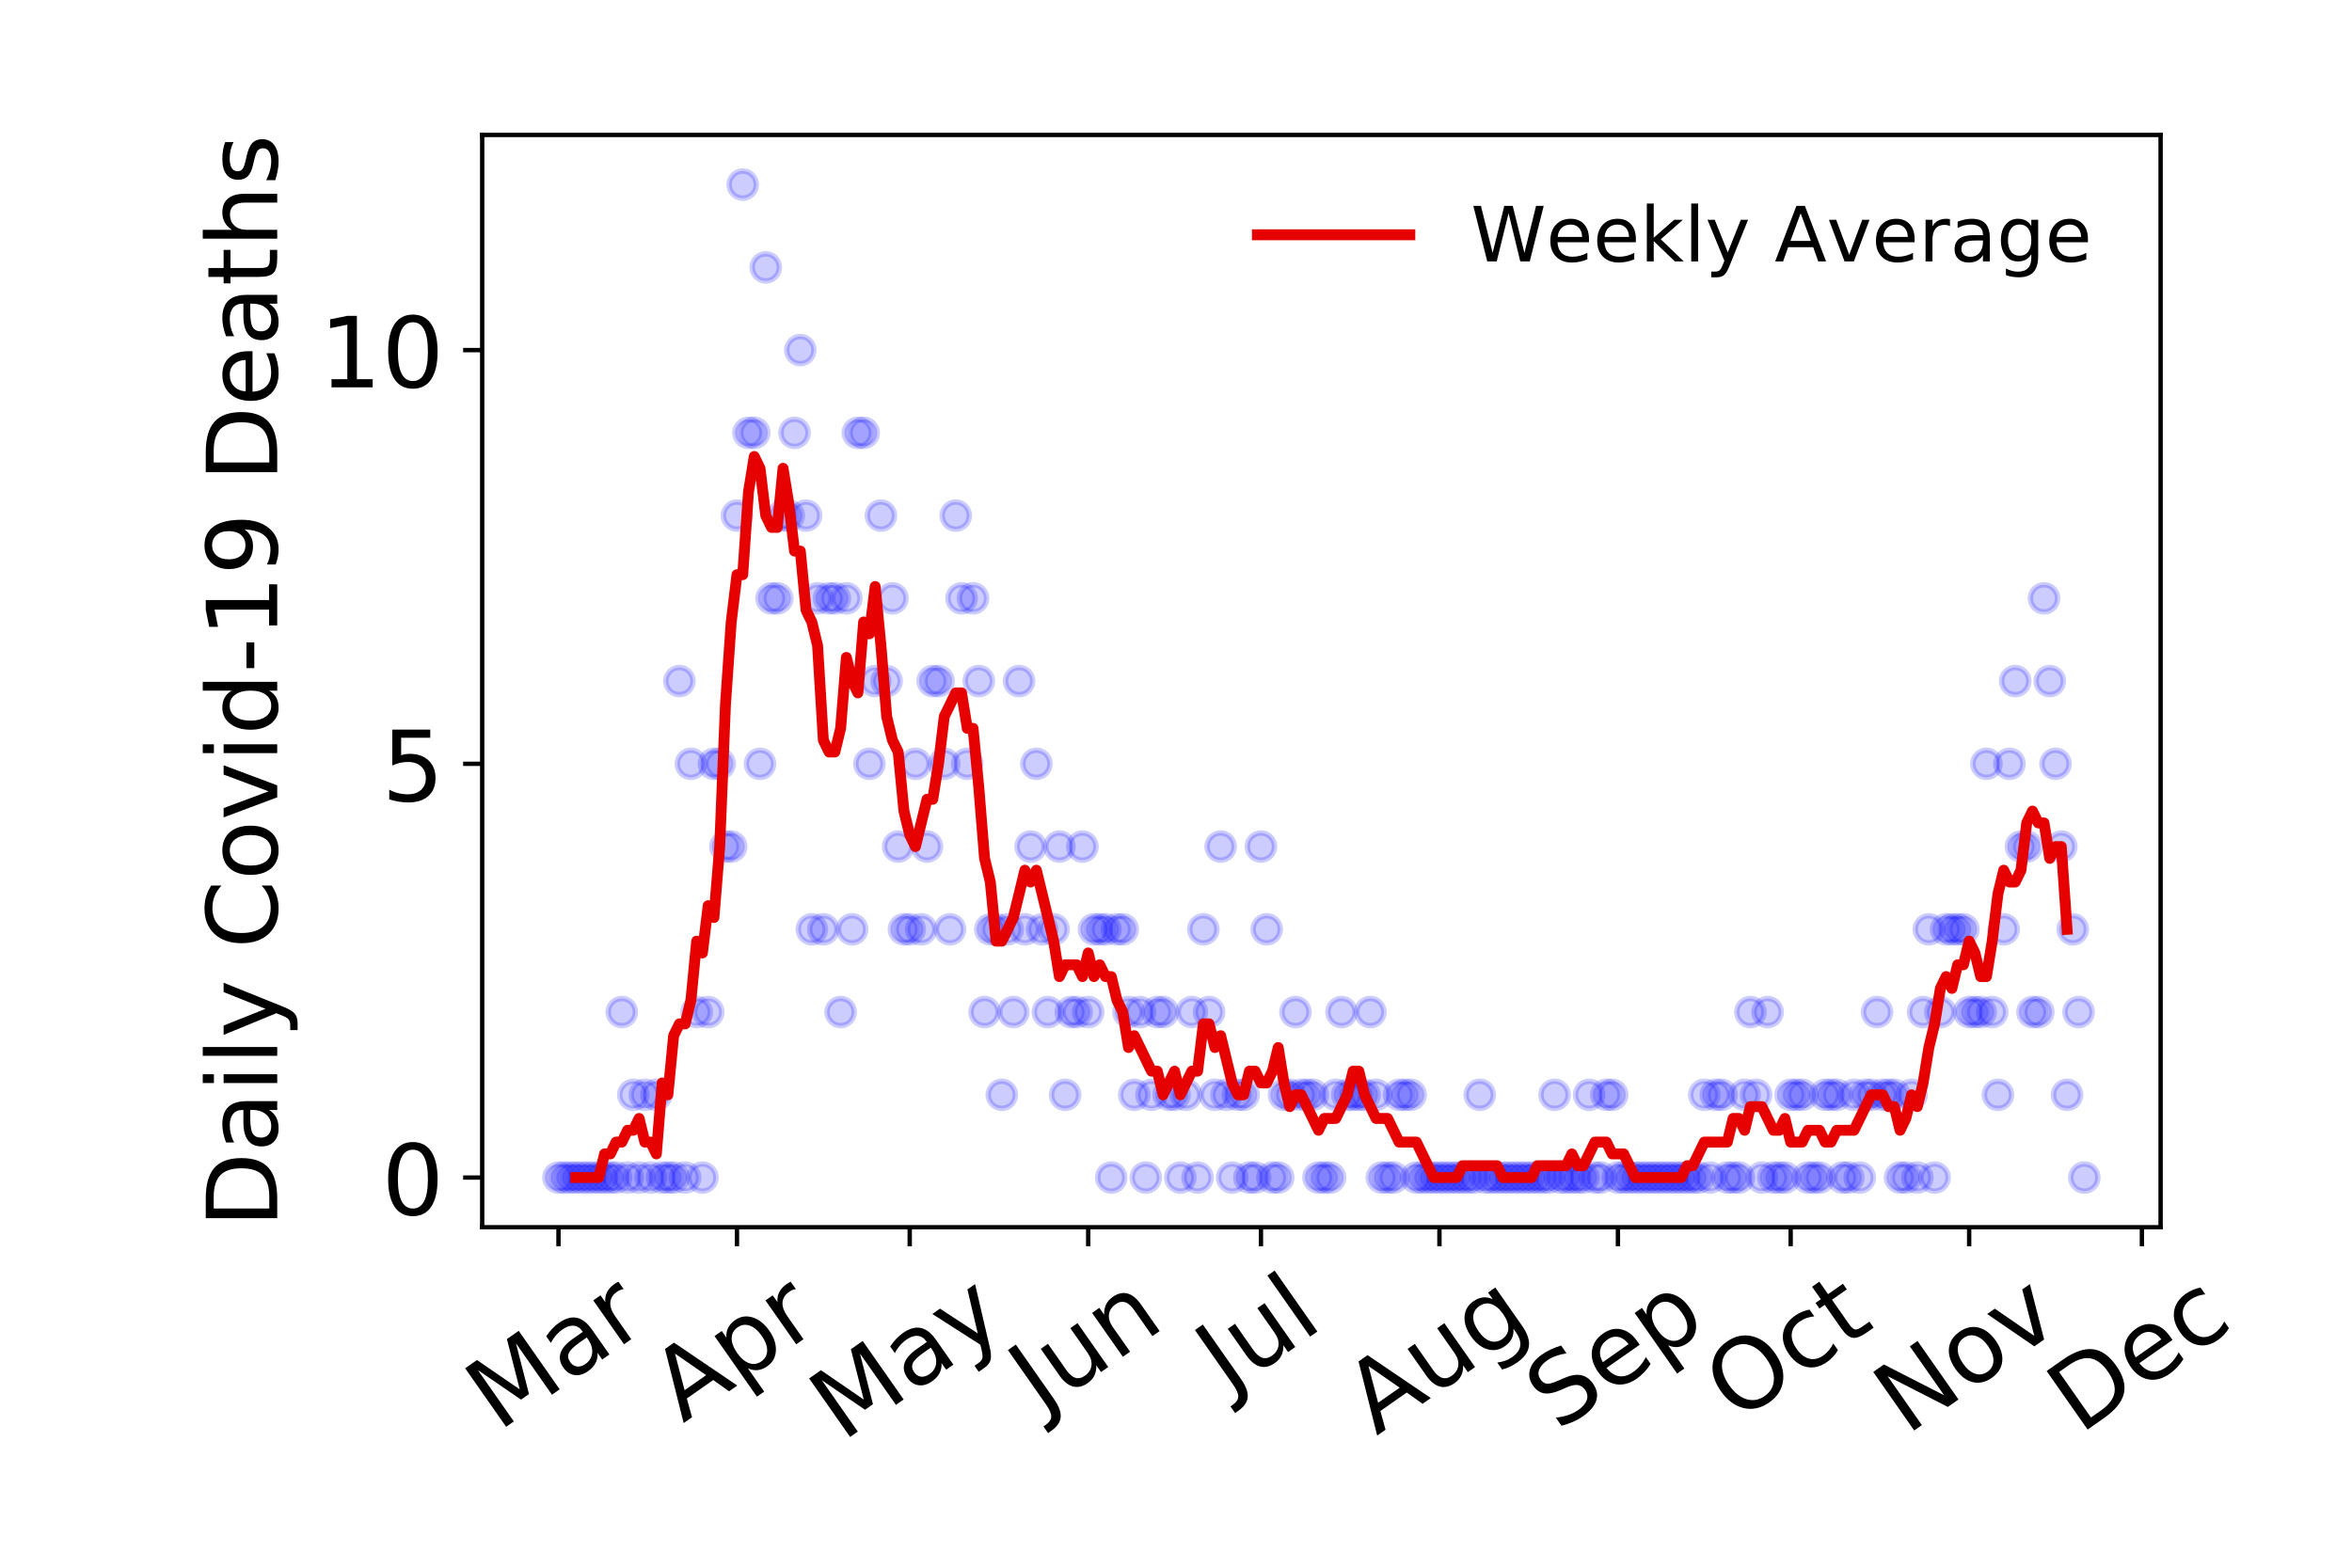 <?xml version="1.0" encoding="utf-8" standalone="no"?>
<!DOCTYPE svg PUBLIC "-//W3C//DTD SVG 1.1//EN"
  "http://www.w3.org/Graphics/SVG/1.1/DTD/svg11.dtd">
<!-- Created with matplotlib (https://matplotlib.org/) -->
<svg height="288pt" version="1.1" viewBox="0 0 432 288" width="432pt" xmlns="http://www.w3.org/2000/svg" xmlns:xlink="http://www.w3.org/1999/xlink">
 <defs>
  <style type="text/css">
*{stroke-linecap:butt;stroke-linejoin:round;}
  </style>
 </defs>
 <g id="figure_1">
  <g id="patch_1">
   <path d="M 0 288 
L 432 288 
L 432 0 
L 0 0 
z
" style="fill:#ffffff;"/>
  </g>
  <g id="axes_1">
   <g id="patch_2">
    <path d="M 88.565 225.45 
L 396.847 225.45 
L 396.847 24.793 
L 88.565 24.793 
z
" style="fill:#ffffff;"/>
   </g>
   <g id="matplotlib.axis_1">
    <g id="xtick_1">
     <g id="line2d_1">
      <defs>
       <path d="M 0 0 
L 0 3.5 
" id="md22a12bd0e" style="stroke:#000000;stroke-width:0.8;"/>
      </defs>
      <g>
       <use style="stroke:#000000;stroke-width:0.8;" x="102.578" xlink:href="#md22a12bd0e" y="225.45"/>
      </g>
     </g>
     <g id="text_1">
      <!-- Mar -->
      <defs>
       <path d="M 9.812 72.906 
L 24.516 72.906 
L 43.109 23.297 
L 61.812 72.906 
L 76.516 72.906 
L 76.516 0 
L 66.891 0 
L 66.891 64.016 
L 48.094 14.016 
L 38.188 14.016 
L 19.391 64.016 
L 19.391 0 
L 9.812 0 
z
" id="DejaVuSans-77"/>
       <path d="M 34.281 27.484 
Q 23.391 27.484 19.188 25 
Q 14.984 22.516 14.984 16.5 
Q 14.984 11.719 18.141 8.906 
Q 21.297 6.109 26.703 6.109 
Q 34.188 6.109 38.703 11.406 
Q 43.219 16.703 43.219 25.484 
L 43.219 27.484 
z
M 52.203 31.203 
L 52.203 0 
L 43.219 0 
L 43.219 8.297 
Q 40.141 3.328 35.547 0.953 
Q 30.953 -1.422 24.312 -1.422 
Q 15.922 -1.422 10.953 3.297 
Q 6 8.016 6 15.922 
Q 6 25.141 12.172 29.828 
Q 18.359 34.516 30.609 34.516 
L 43.219 34.516 
L 43.219 35.406 
Q 43.219 41.609 39.141 45 
Q 35.062 48.391 27.688 48.391 
Q 23 48.391 18.547 47.266 
Q 14.109 46.141 10.016 43.891 
L 10.016 52.203 
Q 14.938 54.109 19.578 55.047 
Q 24.219 56 28.609 56 
Q 40.484 56 46.344 49.844 
Q 52.203 43.703 52.203 31.203 
z
" id="DejaVuSans-97"/>
       <path d="M 41.109 46.297 
Q 39.594 47.172 37.812 47.578 
Q 36.031 48 33.891 48 
Q 26.266 48 22.188 43.047 
Q 18.109 38.094 18.109 28.812 
L 18.109 0 
L 9.078 0 
L 9.078 54.688 
L 18.109 54.688 
L 18.109 46.188 
Q 20.953 51.172 25.484 53.578 
Q 30.031 56 36.531 56 
Q 37.453 56 38.578 55.875 
Q 39.703 55.766 41.062 55.516 
z
" id="DejaVuSans-114"/>
      </defs>
      <g transform="translate(91.517 263.132)rotate(-35)scale(0.18 -0.18)">
       <use xlink:href="#DejaVuSans-77"/>
       <use x="86.279" xlink:href="#DejaVuSans-97"/>
       <use x="147.559" xlink:href="#DejaVuSans-114"/>
      </g>
     </g>
    </g>
    <g id="xtick_2">
     <g id="line2d_2">
      <g>
       <use style="stroke:#000000;stroke-width:0.8;" x="135.362" xlink:href="#md22a12bd0e" y="225.45"/>
      </g>
     </g>
     <g id="text_2">
      <!-- Apr -->
      <defs>
       <path d="M 34.188 63.188 
L 20.797 26.906 
L 47.609 26.906 
z
M 28.609 72.906 
L 39.797 72.906 
L 67.578 0 
L 57.328 0 
L 50.688 18.703 
L 17.828 18.703 
L 11.188 0 
L 0.781 0 
z
" id="DejaVuSans-65"/>
       <path d="M 18.109 8.203 
L 18.109 -20.797 
L 9.078 -20.797 
L 9.078 54.688 
L 18.109 54.688 
L 18.109 46.391 
Q 20.953 51.266 25.266 53.625 
Q 29.594 56 35.594 56 
Q 45.562 56 51.781 48.094 
Q 58.016 40.188 58.016 27.297 
Q 58.016 14.406 51.781 6.484 
Q 45.562 -1.422 35.594 -1.422 
Q 29.594 -1.422 25.266 0.953 
Q 20.953 3.328 18.109 8.203 
z
M 48.688 27.297 
Q 48.688 37.203 44.609 42.844 
Q 40.531 48.484 33.406 48.484 
Q 26.266 48.484 22.188 42.844 
Q 18.109 37.203 18.109 27.297 
Q 18.109 17.391 22.188 11.75 
Q 26.266 6.109 33.406 6.109 
Q 40.531 6.109 44.609 11.75 
Q 48.688 17.391 48.688 27.297 
z
" id="DejaVuSans-112"/>
      </defs>
      <g transform="translate(125.457 261.514)rotate(-35)scale(0.18 -0.18)">
       <use xlink:href="#DejaVuSans-65"/>
       <use x="68.408" xlink:href="#DejaVuSans-112"/>
       <use x="131.885" xlink:href="#DejaVuSans-114"/>
      </g>
     </g>
    </g>
    <g id="xtick_3">
     <g id="line2d_3">
      <g>
       <use style="stroke:#000000;stroke-width:0.8;" x="167.09" xlink:href="#md22a12bd0e" y="225.45"/>
      </g>
     </g>
     <g id="text_3">
      <!-- May -->
      <defs>
       <path d="M 32.172 -5.078 
Q 28.375 -14.844 24.75 -17.812 
Q 21.141 -20.797 15.094 -20.797 
L 7.906 -20.797 
L 7.906 -13.281 
L 13.188 -13.281 
Q 16.891 -13.281 18.938 -11.516 
Q 21 -9.766 23.484 -3.219 
L 25.094 0.875 
L 2.984 54.688 
L 12.5 54.688 
L 29.594 11.922 
L 46.688 54.688 
L 56.203 54.688 
z
" id="DejaVuSans-121"/>
      </defs>
      <g transform="translate(154.696 264.999)rotate(-35)scale(0.18 -0.18)">
       <use xlink:href="#DejaVuSans-77"/>
       <use x="86.279" xlink:href="#DejaVuSans-97"/>
       <use x="147.559" xlink:href="#DejaVuSans-121"/>
      </g>
     </g>
    </g>
    <g id="xtick_4">
     <g id="line2d_4">
      <g>
       <use style="stroke:#000000;stroke-width:0.8;" x="199.874" xlink:href="#md22a12bd0e" y="225.45"/>
      </g>
     </g>
     <g id="text_4">
      <!-- Jun -->
      <defs>
       <path d="M 9.812 72.906 
L 19.672 72.906 
L 19.672 5.078 
Q 19.672 -8.109 14.672 -14.062 
Q 9.672 -20.016 -1.422 -20.016 
L -5.172 -20.016 
L -5.172 -11.719 
L -2.094 -11.719 
Q 4.438 -11.719 7.125 -8.047 
Q 9.812 -4.391 9.812 5.078 
z
" id="DejaVuSans-74"/>
       <path d="M 8.5 21.578 
L 8.5 54.688 
L 17.484 54.688 
L 17.484 21.922 
Q 17.484 14.156 20.5 10.266 
Q 23.531 6.391 29.594 6.391 
Q 36.859 6.391 41.078 11.031 
Q 45.312 15.672 45.312 23.688 
L 45.312 54.688 
L 54.297 54.688 
L 54.297 0 
L 45.312 0 
L 45.312 8.406 
Q 42.047 3.422 37.719 1 
Q 33.406 -1.422 27.688 -1.422 
Q 18.266 -1.422 13.375 4.438 
Q 8.5 10.297 8.5 21.578 
z
M 31.109 56 
z
" id="DejaVuSans-117"/>
       <path d="M 54.891 33.016 
L 54.891 0 
L 45.906 0 
L 45.906 32.719 
Q 45.906 40.484 42.875 44.328 
Q 39.844 48.188 33.797 48.188 
Q 26.516 48.188 22.312 43.547 
Q 18.109 38.922 18.109 30.906 
L 18.109 0 
L 9.078 0 
L 9.078 54.688 
L 18.109 54.688 
L 18.109 46.188 
Q 21.344 51.125 25.703 53.562 
Q 30.078 56 35.797 56 
Q 45.219 56 50.047 50.172 
Q 54.891 44.344 54.891 33.016 
z
" id="DejaVuSans-110"/>
      </defs>
      <g transform="translate(191.204 259.785)rotate(-35)scale(0.18 -0.18)">
       <use xlink:href="#DejaVuSans-74"/>
       <use x="29.492" xlink:href="#DejaVuSans-117"/>
       <use x="92.871" xlink:href="#DejaVuSans-110"/>
      </g>
     </g>
    </g>
    <g id="xtick_5">
     <g id="line2d_5">
      <g>
       <use style="stroke:#000000;stroke-width:0.8;" x="231.601" xlink:href="#md22a12bd0e" y="225.45"/>
      </g>
     </g>
     <g id="text_5">
      <!-- Jul -->
      <defs>
       <path d="M 9.422 75.984 
L 18.406 75.984 
L 18.406 0 
L 9.422 0 
z
" id="DejaVuSans-108"/>
      </defs>
      <g transform="translate(225.555 256.11)rotate(-35)scale(0.18 -0.18)">
       <use xlink:href="#DejaVuSans-74"/>
       <use x="29.492" xlink:href="#DejaVuSans-117"/>
       <use x="92.871" xlink:href="#DejaVuSans-108"/>
      </g>
     </g>
    </g>
    <g id="xtick_6">
     <g id="line2d_6">
      <g>
       <use style="stroke:#000000;stroke-width:0.8;" x="264.386" xlink:href="#md22a12bd0e" y="225.45"/>
      </g>
     </g>
     <g id="text_6">
      <!-- Aug -->
      <defs>
       <path d="M 45.406 27.984 
Q 45.406 37.75 41.375 43.109 
Q 37.359 48.484 30.078 48.484 
Q 22.859 48.484 18.828 43.109 
Q 14.797 37.75 14.797 27.984 
Q 14.797 18.266 18.828 12.891 
Q 22.859 7.516 30.078 7.516 
Q 37.359 7.516 41.375 12.891 
Q 45.406 18.266 45.406 27.984 
z
M 54.391 6.781 
Q 54.391 -7.172 48.188 -13.984 
Q 42 -20.797 29.203 -20.797 
Q 24.469 -20.797 20.266 -20.094 
Q 16.062 -19.391 12.109 -17.922 
L 12.109 -9.188 
Q 16.062 -11.328 19.922 -12.344 
Q 23.781 -13.375 27.781 -13.375 
Q 36.625 -13.375 41.016 -8.766 
Q 45.406 -4.156 45.406 5.172 
L 45.406 9.625 
Q 42.625 4.781 38.281 2.391 
Q 33.938 0 27.875 0 
Q 17.828 0 11.672 7.656 
Q 5.516 15.328 5.516 27.984 
Q 5.516 40.672 11.672 48.328 
Q 17.828 56 27.875 56 
Q 33.938 56 38.281 53.609 
Q 42.625 51.219 45.406 46.391 
L 45.406 54.688 
L 54.391 54.688 
z
" id="DejaVuSans-103"/>
      </defs>
      <g transform="translate(252.839 263.813)rotate(-35)scale(0.18 -0.18)">
       <use xlink:href="#DejaVuSans-65"/>
       <use x="68.408" xlink:href="#DejaVuSans-117"/>
       <use x="131.787" xlink:href="#DejaVuSans-103"/>
      </g>
     </g>
    </g>
    <g id="xtick_7">
     <g id="line2d_7">
      <g>
       <use style="stroke:#000000;stroke-width:0.8;" x="297.171" xlink:href="#md22a12bd0e" y="225.45"/>
      </g>
     </g>
     <g id="text_7">
      <!-- Sep -->
      <defs>
       <path d="M 53.516 70.516 
L 53.516 60.891 
Q 47.906 63.578 42.922 64.891 
Q 37.938 66.219 33.297 66.219 
Q 25.25 66.219 20.875 63.094 
Q 16.5 59.969 16.5 54.203 
Q 16.5 49.359 19.406 46.891 
Q 22.312 44.438 30.422 42.922 
L 36.375 41.703 
Q 47.406 39.594 52.656 34.297 
Q 57.906 29 57.906 20.125 
Q 57.906 9.516 50.797 4.047 
Q 43.703 -1.422 29.984 -1.422 
Q 24.812 -1.422 18.969 -0.25 
Q 13.141 0.922 6.891 3.219 
L 6.891 13.375 
Q 12.891 10.016 18.656 8.297 
Q 24.422 6.594 29.984 6.594 
Q 38.422 6.594 43.016 9.906 
Q 47.609 13.234 47.609 19.391 
Q 47.609 24.75 44.312 27.781 
Q 41.016 30.812 33.5 32.328 
L 27.484 33.5 
Q 16.453 35.688 11.516 40.375 
Q 6.594 45.062 6.594 53.422 
Q 6.594 63.094 13.406 68.656 
Q 20.219 74.219 32.172 74.219 
Q 37.312 74.219 42.625 73.281 
Q 47.953 72.359 53.516 70.516 
z
" id="DejaVuSans-83"/>
       <path d="M 56.203 29.594 
L 56.203 25.203 
L 14.891 25.203 
Q 15.484 15.922 20.484 11.062 
Q 25.484 6.203 34.422 6.203 
Q 39.594 6.203 44.453 7.469 
Q 49.312 8.734 54.109 11.281 
L 54.109 2.781 
Q 49.266 0.734 44.188 -0.344 
Q 39.109 -1.422 33.891 -1.422 
Q 20.797 -1.422 13.156 6.188 
Q 5.516 13.812 5.516 26.812 
Q 5.516 40.234 12.766 48.109 
Q 20.016 56 32.328 56 
Q 43.359 56 49.781 48.891 
Q 56.203 41.797 56.203 29.594 
z
M 47.219 32.234 
Q 47.125 39.594 43.094 43.984 
Q 39.062 48.391 32.422 48.391 
Q 24.906 48.391 20.391 44.141 
Q 15.875 39.891 15.188 32.172 
z
" id="DejaVuSans-101"/>
      </defs>
      <g transform="translate(286.123 263.115)rotate(-35)scale(0.18 -0.18)">
       <use xlink:href="#DejaVuSans-83"/>
       <use x="63.477" xlink:href="#DejaVuSans-101"/>
       <use x="125" xlink:href="#DejaVuSans-112"/>
      </g>
     </g>
    </g>
    <g id="xtick_8">
     <g id="line2d_8">
      <g>
       <use style="stroke:#000000;stroke-width:0.8;" x="328.898" xlink:href="#md22a12bd0e" y="225.45"/>
      </g>
     </g>
     <g id="text_8">
      <!-- Oct -->
      <defs>
       <path d="M 39.406 66.219 
Q 28.656 66.219 22.328 58.203 
Q 16.016 50.203 16.016 36.375 
Q 16.016 22.609 22.328 14.594 
Q 28.656 6.594 39.406 6.594 
Q 50.141 6.594 56.422 14.594 
Q 62.703 22.609 62.703 36.375 
Q 62.703 50.203 56.422 58.203 
Q 50.141 66.219 39.406 66.219 
z
M 39.406 74.219 
Q 54.734 74.219 63.906 63.938 
Q 73.094 53.656 73.094 36.375 
Q 73.094 19.141 63.906 8.859 
Q 54.734 -1.422 39.406 -1.422 
Q 24.031 -1.422 14.812 8.828 
Q 5.609 19.094 5.609 36.375 
Q 5.609 53.656 14.812 63.938 
Q 24.031 74.219 39.406 74.219 
z
" id="DejaVuSans-79"/>
       <path d="M 48.781 52.594 
L 48.781 44.188 
Q 44.969 46.297 41.141 47.344 
Q 37.312 48.391 33.406 48.391 
Q 24.656 48.391 19.812 42.844 
Q 14.984 37.312 14.984 27.297 
Q 14.984 17.281 19.812 11.734 
Q 24.656 6.203 33.406 6.203 
Q 37.312 6.203 41.141 7.25 
Q 44.969 8.297 48.781 10.406 
L 48.781 2.094 
Q 45.016 0.344 40.984 -0.531 
Q 36.969 -1.422 32.422 -1.422 
Q 20.062 -1.422 12.781 6.344 
Q 5.516 14.109 5.516 27.297 
Q 5.516 40.672 12.859 48.328 
Q 20.219 56 33.016 56 
Q 37.156 56 41.109 55.141 
Q 45.062 54.297 48.781 52.594 
z
" id="DejaVuSans-99"/>
       <path d="M 18.312 70.219 
L 18.312 54.688 
L 36.812 54.688 
L 36.812 47.703 
L 18.312 47.703 
L 18.312 18.016 
Q 18.312 11.328 20.141 9.422 
Q 21.969 7.516 27.594 7.516 
L 36.812 7.516 
L 36.812 0 
L 27.594 0 
Q 17.188 0 13.234 3.875 
Q 9.281 7.766 9.281 18.016 
L 9.281 47.703 
L 2.688 47.703 
L 2.688 54.688 
L 9.281 54.688 
L 9.281 70.219 
z
" id="DejaVuSans-116"/>
      </defs>
      <g transform="translate(318.999 261.505)rotate(-35)scale(0.18 -0.18)">
       <use xlink:href="#DejaVuSans-79"/>
       <use x="78.711" xlink:href="#DejaVuSans-99"/>
       <use x="133.691" xlink:href="#DejaVuSans-116"/>
      </g>
     </g>
    </g>
    <g id="xtick_9">
     <g id="line2d_9">
      <g>
       <use style="stroke:#000000;stroke-width:0.8;" x="361.682" xlink:href="#md22a12bd0e" y="225.45"/>
      </g>
     </g>
     <g id="text_9">
      <!-- Nov -->
      <defs>
       <path d="M 9.812 72.906 
L 23.094 72.906 
L 55.422 11.922 
L 55.422 72.906 
L 64.984 72.906 
L 64.984 0 
L 51.703 0 
L 19.391 60.984 
L 19.391 0 
L 9.812 0 
z
" id="DejaVuSans-78"/>
       <path d="M 30.609 48.391 
Q 23.391 48.391 19.188 42.75 
Q 14.984 37.109 14.984 27.297 
Q 14.984 17.484 19.156 11.844 
Q 23.344 6.203 30.609 6.203 
Q 37.797 6.203 41.984 11.859 
Q 46.188 17.531 46.188 27.297 
Q 46.188 37.016 41.984 42.703 
Q 37.797 48.391 30.609 48.391 
z
M 30.609 56 
Q 42.328 56 49.016 48.375 
Q 55.719 40.766 55.719 27.297 
Q 55.719 13.875 49.016 6.219 
Q 42.328 -1.422 30.609 -1.422 
Q 18.844 -1.422 12.172 6.219 
Q 5.516 13.875 5.516 27.297 
Q 5.516 40.766 12.172 48.375 
Q 18.844 56 30.609 56 
z
" id="DejaVuSans-111"/>
       <path d="M 2.984 54.688 
L 12.5 54.688 
L 29.594 8.797 
L 46.688 54.688 
L 56.203 54.688 
L 35.688 0 
L 23.484 0 
z
" id="DejaVuSans-118"/>
      </defs>
      <g transform="translate(350.141 263.805)rotate(-35)scale(0.18 -0.18)">
       <use xlink:href="#DejaVuSans-78"/>
       <use x="74.805" xlink:href="#DejaVuSans-111"/>
       <use x="135.986" xlink:href="#DejaVuSans-118"/>
      </g>
     </g>
    </g>
    <g id="xtick_10">
     <g id="line2d_10">
      <g>
       <use style="stroke:#000000;stroke-width:0.8;" x="393.41" xlink:href="#md22a12bd0e" y="225.45"/>
      </g>
     </g>
     <g id="text_10">
      <!-- Dec -->
      <defs>
       <path d="M 19.672 64.797 
L 19.672 8.109 
L 31.594 8.109 
Q 46.688 8.109 53.688 14.938 
Q 60.688 21.781 60.688 36.531 
Q 60.688 51.172 53.688 57.984 
Q 46.688 64.797 31.594 64.797 
z
M 9.812 72.906 
L 30.078 72.906 
Q 51.266 72.906 61.172 64.094 
Q 71.094 55.281 71.094 36.531 
Q 71.094 17.672 61.125 8.828 
Q 51.172 0 30.078 0 
L 9.812 0 
z
" id="DejaVuSans-68"/>
      </defs>
      <g transform="translate(381.992 263.633)rotate(-35)scale(0.18 -0.18)">
       <use xlink:href="#DejaVuSans-68"/>
       <use x="77.002" xlink:href="#DejaVuSans-101"/>
       <use x="138.525" xlink:href="#DejaVuSans-99"/>
      </g>
     </g>
    </g>
   </g>
   <g id="matplotlib.axis_2">
    <g id="ytick_1">
     <g id="line2d_11">
      <defs>
       <path d="M 0 0 
L -3.5 0 
" id="mcafcf39f54" style="stroke:#000000;stroke-width:0.8;"/>
      </defs>
      <g>
       <use style="stroke:#000000;stroke-width:0.8;" x="88.565" xlink:href="#mcafcf39f54" y="216.329"/>
      </g>
     </g>
     <g id="text_11">
      <!-- 0 -->
      <defs>
       <path d="M 31.781 66.406 
Q 24.172 66.406 20.328 58.906 
Q 16.5 51.422 16.5 36.375 
Q 16.5 21.391 20.328 13.891 
Q 24.172 6.391 31.781 6.391 
Q 39.453 6.391 43.281 13.891 
Q 47.125 21.391 47.125 36.375 
Q 47.125 51.422 43.281 58.906 
Q 39.453 66.406 31.781 66.406 
z
M 31.781 74.219 
Q 44.047 74.219 50.516 64.516 
Q 56.984 54.828 56.984 36.375 
Q 56.984 17.969 50.516 8.266 
Q 44.047 -1.422 31.781 -1.422 
Q 19.531 -1.422 13.062 8.266 
Q 6.594 17.969 6.594 36.375 
Q 6.594 54.828 13.062 64.516 
Q 19.531 74.219 31.781 74.219 
z
" id="DejaVuSans-48"/>
      </defs>
      <g transform="translate(70.112 223.167)scale(0.18 -0.18)">
       <use xlink:href="#DejaVuSans-48"/>
      </g>
     </g>
    </g>
    <g id="ytick_2">
     <g id="line2d_12">
      <g>
       <use style="stroke:#000000;stroke-width:0.8;" x="88.565" xlink:href="#mcafcf39f54" y="140.322"/>
      </g>
     </g>
     <g id="text_12">
      <!-- 5 -->
      <defs>
       <path d="M 10.797 72.906 
L 49.516 72.906 
L 49.516 64.594 
L 19.828 64.594 
L 19.828 46.734 
Q 21.969 47.469 24.109 47.828 
Q 26.266 48.188 28.422 48.188 
Q 40.625 48.188 47.75 41.5 
Q 54.891 34.812 54.891 23.391 
Q 54.891 11.625 47.562 5.094 
Q 40.234 -1.422 26.906 -1.422 
Q 22.312 -1.422 17.547 -0.641 
Q 12.797 0.141 7.719 1.703 
L 7.719 11.625 
Q 12.109 9.234 16.797 8.062 
Q 21.484 6.891 26.703 6.891 
Q 35.156 6.891 40.078 11.328 
Q 45.016 15.766 45.016 23.391 
Q 45.016 31 40.078 35.438 
Q 35.156 39.891 26.703 39.891 
Q 22.75 39.891 18.812 39.016 
Q 14.891 38.141 10.797 36.281 
z
" id="DejaVuSans-53"/>
      </defs>
      <g transform="translate(70.112 147.161)scale(0.18 -0.18)">
       <use xlink:href="#DejaVuSans-53"/>
      </g>
     </g>
    </g>
    <g id="ytick_3">
     <g id="line2d_13">
      <g>
       <use style="stroke:#000000;stroke-width:0.8;" x="88.565" xlink:href="#mcafcf39f54" y="64.316"/>
      </g>
     </g>
     <g id="text_13">
      <!-- 10 -->
      <defs>
       <path d="M 12.406 8.297 
L 28.516 8.297 
L 28.516 63.922 
L 10.984 60.406 
L 10.984 69.391 
L 28.422 72.906 
L 38.281 72.906 
L 38.281 8.297 
L 54.391 8.297 
L 54.391 0 
L 12.406 0 
z
" id="DejaVuSans-49"/>
      </defs>
      <g transform="translate(58.66 71.155)scale(0.18 -0.18)">
       <use xlink:href="#DejaVuSans-49"/>
       <use x="63.623" xlink:href="#DejaVuSans-48"/>
      </g>
     </g>
    </g>
    <g id="text_14">
     <!-- Daily Covid-19 Deaths -->
     <defs>
      <path d="M 9.422 54.688 
L 18.406 54.688 
L 18.406 0 
L 9.422 0 
z
M 9.422 75.984 
L 18.406 75.984 
L 18.406 64.594 
L 9.422 64.594 
z
" id="DejaVuSans-105"/>
      <path id="DejaVuSans-32"/>
      <path d="M 64.406 67.281 
L 64.406 56.891 
Q 59.422 61.531 53.781 63.812 
Q 48.141 66.109 41.797 66.109 
Q 29.297 66.109 22.656 58.469 
Q 16.016 50.828 16.016 36.375 
Q 16.016 21.969 22.656 14.328 
Q 29.297 6.688 41.797 6.688 
Q 48.141 6.688 53.781 8.984 
Q 59.422 11.281 64.406 15.922 
L 64.406 5.609 
Q 59.234 2.094 53.438 0.328 
Q 47.656 -1.422 41.219 -1.422 
Q 24.656 -1.422 15.125 8.703 
Q 5.609 18.844 5.609 36.375 
Q 5.609 53.953 15.125 64.078 
Q 24.656 74.219 41.219 74.219 
Q 47.75 74.219 53.531 72.484 
Q 59.328 70.75 64.406 67.281 
z
" id="DejaVuSans-67"/>
      <path d="M 45.406 46.391 
L 45.406 75.984 
L 54.391 75.984 
L 54.391 0 
L 45.406 0 
L 45.406 8.203 
Q 42.578 3.328 38.25 0.953 
Q 33.938 -1.422 27.875 -1.422 
Q 17.969 -1.422 11.734 6.484 
Q 5.516 14.406 5.516 27.297 
Q 5.516 40.188 11.734 48.094 
Q 17.969 56 27.875 56 
Q 33.938 56 38.25 53.625 
Q 42.578 51.266 45.406 46.391 
z
M 14.797 27.297 
Q 14.797 17.391 18.875 11.75 
Q 22.953 6.109 30.078 6.109 
Q 37.203 6.109 41.297 11.75 
Q 45.406 17.391 45.406 27.297 
Q 45.406 37.203 41.297 42.844 
Q 37.203 48.484 30.078 48.484 
Q 22.953 48.484 18.875 42.844 
Q 14.797 37.203 14.797 27.297 
z
" id="DejaVuSans-100"/>
      <path d="M 4.891 31.391 
L 31.203 31.391 
L 31.203 23.391 
L 4.891 23.391 
z
" id="DejaVuSans-45"/>
      <path d="M 10.984 1.516 
L 10.984 10.5 
Q 14.703 8.734 18.5 7.812 
Q 22.312 6.891 25.984 6.891 
Q 35.75 6.891 40.891 13.453 
Q 46.047 20.016 46.781 33.406 
Q 43.953 29.203 39.594 26.953 
Q 35.25 24.703 29.984 24.703 
Q 19.047 24.703 12.672 31.312 
Q 6.297 37.938 6.297 49.422 
Q 6.297 60.641 12.938 67.422 
Q 19.578 74.219 30.609 74.219 
Q 43.266 74.219 49.922 64.516 
Q 56.594 54.828 56.594 36.375 
Q 56.594 19.141 48.406 8.859 
Q 40.234 -1.422 26.422 -1.422 
Q 22.703 -1.422 18.891 -0.688 
Q 15.094 0.047 10.984 1.516 
z
M 30.609 32.422 
Q 37.25 32.422 41.125 36.953 
Q 45.016 41.5 45.016 49.422 
Q 45.016 57.281 41.125 61.844 
Q 37.25 66.406 30.609 66.406 
Q 23.969 66.406 20.094 61.844 
Q 16.219 57.281 16.219 49.422 
Q 16.219 41.5 20.094 36.953 
Q 23.969 32.422 30.609 32.422 
z
" id="DejaVuSans-57"/>
      <path d="M 54.891 33.016 
L 54.891 0 
L 45.906 0 
L 45.906 32.719 
Q 45.906 40.484 42.875 44.328 
Q 39.844 48.188 33.797 48.188 
Q 26.516 48.188 22.312 43.547 
Q 18.109 38.922 18.109 30.906 
L 18.109 0 
L 9.078 0 
L 9.078 75.984 
L 18.109 75.984 
L 18.109 46.188 
Q 21.344 51.125 25.703 53.562 
Q 30.078 56 35.797 56 
Q 45.219 56 50.047 50.172 
Q 54.891 44.344 54.891 33.016 
z
" id="DejaVuSans-104"/>
      <path d="M 44.281 53.078 
L 44.281 44.578 
Q 40.484 46.531 36.375 47.5 
Q 32.281 48.484 27.875 48.484 
Q 21.188 48.484 17.844 46.438 
Q 14.5 44.391 14.5 40.281 
Q 14.5 37.156 16.891 35.375 
Q 19.281 33.594 26.516 31.984 
L 29.594 31.297 
Q 39.156 29.25 43.188 25.516 
Q 47.219 21.781 47.219 15.094 
Q 47.219 7.469 41.188 3.016 
Q 35.156 -1.422 24.609 -1.422 
Q 20.219 -1.422 15.453 -0.562 
Q 10.688 0.297 5.422 2 
L 5.422 11.281 
Q 10.406 8.688 15.234 7.391 
Q 20.062 6.109 24.812 6.109 
Q 31.156 6.109 34.562 8.281 
Q 37.984 10.453 37.984 14.406 
Q 37.984 18.062 35.516 20.016 
Q 33.062 21.969 24.703 23.781 
L 21.578 24.516 
Q 13.234 26.266 9.516 29.906 
Q 5.812 33.547 5.812 39.891 
Q 5.812 47.609 11.281 51.797 
Q 16.75 56 26.812 56 
Q 31.781 56 36.172 55.266 
Q 40.578 54.547 44.281 53.078 
z
" id="DejaVuSans-115"/>
     </defs>
     <g transform="translate(50.917 225.55)rotate(-90)scale(0.18 -0.18)">
      <use xlink:href="#DejaVuSans-68"/>
      <use x="77.002" xlink:href="#DejaVuSans-97"/>
      <use x="138.281" xlink:href="#DejaVuSans-105"/>
      <use x="166.064" xlink:href="#DejaVuSans-108"/>
      <use x="193.848" xlink:href="#DejaVuSans-121"/>
      <use x="253.027" xlink:href="#DejaVuSans-32"/>
      <use x="284.814" xlink:href="#DejaVuSans-67"/>
      <use x="354.639" xlink:href="#DejaVuSans-111"/>
      <use x="415.82" xlink:href="#DejaVuSans-118"/>
      <use x="475" xlink:href="#DejaVuSans-105"/>
      <use x="502.783" xlink:href="#DejaVuSans-100"/>
      <use x="566.26" xlink:href="#DejaVuSans-45"/>
      <use x="602.344" xlink:href="#DejaVuSans-49"/>
      <use x="665.967" xlink:href="#DejaVuSans-57"/>
      <use x="729.59" xlink:href="#DejaVuSans-32"/>
      <use x="761.377" xlink:href="#DejaVuSans-68"/>
      <use x="838.379" xlink:href="#DejaVuSans-101"/>
      <use x="899.902" xlink:href="#DejaVuSans-97"/>
      <use x="961.182" xlink:href="#DejaVuSans-116"/>
      <use x="1000.391" xlink:href="#DejaVuSans-104"/>
      <use x="1063.77" xlink:href="#DejaVuSans-115"/>
     </g>
    </g>
   </g>
   <g id="line2d_14">
    <defs>
     <path d="M 0 2.5 
C 0.663 2.5 1.299 2.237 1.768 1.768 
C 2.237 1.299 2.5 0.663 2.5 0 
C 2.5 -0.663 2.237 -1.299 1.768 -1.768 
C 1.299 -2.237 0.663 -2.5 0 -2.5 
C -0.663 -2.5 -1.299 -2.237 -1.768 -1.768 
C -2.237 -1.299 -2.5 -0.663 -2.5 0 
C -2.5 0.663 -2.237 1.299 -1.768 1.768 
C -1.299 2.237 -0.663 2.5 0 2.5 
z
" id="mc573f1d8e1" style="stroke:#0000ff;stroke-opacity:0.2;"/>
    </defs>
    <g clip-path="url(#p2202ee9e50)">
     <use style="fill:#0000ff;fill-opacity:0.2;stroke:#0000ff;stroke-opacity:0.2;" x="102.578" xlink:href="#mc573f1d8e1" y="216.329"/>
     <use style="fill:#0000ff;fill-opacity:0.2;stroke:#0000ff;stroke-opacity:0.2;" x="103.635" xlink:href="#mc573f1d8e1" y="216.329"/>
     <use style="fill:#0000ff;fill-opacity:0.2;stroke:#0000ff;stroke-opacity:0.2;" x="104.693" xlink:href="#mc573f1d8e1" y="216.329"/>
     <use style="fill:#0000ff;fill-opacity:0.2;stroke:#0000ff;stroke-opacity:0.2;" x="105.751" xlink:href="#mc573f1d8e1" y="216.329"/>
     <use style="fill:#0000ff;fill-opacity:0.2;stroke:#0000ff;stroke-opacity:0.2;" x="106.808" xlink:href="#mc573f1d8e1" y="216.329"/>
     <use style="fill:#0000ff;fill-opacity:0.2;stroke:#0000ff;stroke-opacity:0.2;" x="107.866" xlink:href="#mc573f1d8e1" y="216.329"/>
     <use style="fill:#0000ff;fill-opacity:0.2;stroke:#0000ff;stroke-opacity:0.2;" x="108.923" xlink:href="#mc573f1d8e1" y="216.329"/>
     <use style="fill:#0000ff;fill-opacity:0.2;stroke:#0000ff;stroke-opacity:0.2;" x="109.981" xlink:href="#mc573f1d8e1" y="216.329"/>
     <use style="fill:#0000ff;fill-opacity:0.2;stroke:#0000ff;stroke-opacity:0.2;" x="111.038" xlink:href="#mc573f1d8e1" y="216.329"/>
     <use style="fill:#0000ff;fill-opacity:0.2;stroke:#0000ff;stroke-opacity:0.2;" x="112.096" xlink:href="#mc573f1d8e1" y="216.329"/>
     <use style="fill:#0000ff;fill-opacity:0.2;stroke:#0000ff;stroke-opacity:0.2;" x="113.153" xlink:href="#mc573f1d8e1" y="216.329"/>
     <use style="fill:#0000ff;fill-opacity:0.2;stroke:#0000ff;stroke-opacity:0.2;" x="114.211" xlink:href="#mc573f1d8e1" y="185.926"/>
     <use style="fill:#0000ff;fill-opacity:0.2;stroke:#0000ff;stroke-opacity:0.2;" x="115.269" xlink:href="#mc573f1d8e1" y="216.329"/>
     <use style="fill:#0000ff;fill-opacity:0.2;stroke:#0000ff;stroke-opacity:0.2;" x="116.326" xlink:href="#mc573f1d8e1" y="201.128"/>
     <use style="fill:#0000ff;fill-opacity:0.2;stroke:#0000ff;stroke-opacity:0.2;" x="117.384" xlink:href="#mc573f1d8e1" y="216.329"/>
     <use style="fill:#0000ff;fill-opacity:0.2;stroke:#0000ff;stroke-opacity:0.2;" x="118.441" xlink:href="#mc573f1d8e1" y="201.128"/>
     <use style="fill:#0000ff;fill-opacity:0.2;stroke:#0000ff;stroke-opacity:0.2;" x="119.499" xlink:href="#mc573f1d8e1" y="216.329"/>
     <use style="fill:#0000ff;fill-opacity:0.2;stroke:#0000ff;stroke-opacity:0.2;" x="120.556" xlink:href="#mc573f1d8e1" y="201.128"/>
     <use style="fill:#0000ff;fill-opacity:0.2;stroke:#0000ff;stroke-opacity:0.2;" x="121.614" xlink:href="#mc573f1d8e1" y="216.329"/>
     <use style="fill:#0000ff;fill-opacity:0.2;stroke:#0000ff;stroke-opacity:0.2;" x="122.672" xlink:href="#mc573f1d8e1" y="216.329"/>
     <use style="fill:#0000ff;fill-opacity:0.2;stroke:#0000ff;stroke-opacity:0.2;" x="123.729" xlink:href="#mc573f1d8e1" y="216.329"/>
     <use style="fill:#0000ff;fill-opacity:0.2;stroke:#0000ff;stroke-opacity:0.2;" x="124.787" xlink:href="#mc573f1d8e1" y="125.121"/>
     <use style="fill:#0000ff;fill-opacity:0.2;stroke:#0000ff;stroke-opacity:0.2;" x="125.844" xlink:href="#mc573f1d8e1" y="216.329"/>
     <use style="fill:#0000ff;fill-opacity:0.2;stroke:#0000ff;stroke-opacity:0.2;" x="126.902" xlink:href="#mc573f1d8e1" y="140.322"/>
     <use style="fill:#0000ff;fill-opacity:0.2;stroke:#0000ff;stroke-opacity:0.2;" x="127.959" xlink:href="#mc573f1d8e1" y="185.926"/>
     <use style="fill:#0000ff;fill-opacity:0.2;stroke:#0000ff;stroke-opacity:0.2;" x="129.017" xlink:href="#mc573f1d8e1" y="216.329"/>
     <use style="fill:#0000ff;fill-opacity:0.2;stroke:#0000ff;stroke-opacity:0.2;" x="130.075" xlink:href="#mc573f1d8e1" y="185.926"/>
     <use style="fill:#0000ff;fill-opacity:0.2;stroke:#0000ff;stroke-opacity:0.2;" x="131.132" xlink:href="#mc573f1d8e1" y="140.322"/>
     <use style="fill:#0000ff;fill-opacity:0.2;stroke:#0000ff;stroke-opacity:0.2;" x="132.19" xlink:href="#mc573f1d8e1" y="140.322"/>
     <use style="fill:#0000ff;fill-opacity:0.2;stroke:#0000ff;stroke-opacity:0.2;" x="133.247" xlink:href="#mc573f1d8e1" y="155.524"/>
     <use style="fill:#0000ff;fill-opacity:0.2;stroke:#0000ff;stroke-opacity:0.2;" x="134.305" xlink:href="#mc573f1d8e1" y="155.524"/>
     <use style="fill:#0000ff;fill-opacity:0.2;stroke:#0000ff;stroke-opacity:0.2;" x="135.362" xlink:href="#mc573f1d8e1" y="94.719"/>
     <use style="fill:#0000ff;fill-opacity:0.2;stroke:#0000ff;stroke-opacity:0.2;" x="136.42" xlink:href="#mc573f1d8e1" y="33.913"/>
     <use style="fill:#0000ff;fill-opacity:0.2;stroke:#0000ff;stroke-opacity:0.2;" x="137.478" xlink:href="#mc573f1d8e1" y="79.517"/>
     <use style="fill:#0000ff;fill-opacity:0.2;stroke:#0000ff;stroke-opacity:0.2;" x="138.535" xlink:href="#mc573f1d8e1" y="79.517"/>
     <use style="fill:#0000ff;fill-opacity:0.2;stroke:#0000ff;stroke-opacity:0.2;" x="139.593" xlink:href="#mc573f1d8e1" y="140.322"/>
     <use style="fill:#0000ff;fill-opacity:0.2;stroke:#0000ff;stroke-opacity:0.2;" x="140.65" xlink:href="#mc573f1d8e1" y="49.115"/>
     <use style="fill:#0000ff;fill-opacity:0.2;stroke:#0000ff;stroke-opacity:0.2;" x="141.708" xlink:href="#mc573f1d8e1" y="109.92"/>
     <use style="fill:#0000ff;fill-opacity:0.2;stroke:#0000ff;stroke-opacity:0.2;" x="142.765" xlink:href="#mc573f1d8e1" y="109.92"/>
     <use style="fill:#0000ff;fill-opacity:0.2;stroke:#0000ff;stroke-opacity:0.2;" x="143.823" xlink:href="#mc573f1d8e1" y="94.719"/>
     <use style="fill:#0000ff;fill-opacity:0.2;stroke:#0000ff;stroke-opacity:0.2;" x="144.881" xlink:href="#mc573f1d8e1" y="94.719"/>
     <use style="fill:#0000ff;fill-opacity:0.2;stroke:#0000ff;stroke-opacity:0.2;" x="145.938" xlink:href="#mc573f1d8e1" y="79.517"/>
     <use style="fill:#0000ff;fill-opacity:0.2;stroke:#0000ff;stroke-opacity:0.2;" x="146.996" xlink:href="#mc573f1d8e1" y="64.316"/>
     <use style="fill:#0000ff;fill-opacity:0.2;stroke:#0000ff;stroke-opacity:0.2;" x="148.053" xlink:href="#mc573f1d8e1" y="94.719"/>
     <use style="fill:#0000ff;fill-opacity:0.2;stroke:#0000ff;stroke-opacity:0.2;" x="149.111" xlink:href="#mc573f1d8e1" y="170.725"/>
     <use style="fill:#0000ff;fill-opacity:0.2;stroke:#0000ff;stroke-opacity:0.2;" x="150.168" xlink:href="#mc573f1d8e1" y="109.92"/>
     <use style="fill:#0000ff;fill-opacity:0.2;stroke:#0000ff;stroke-opacity:0.2;" x="151.226" xlink:href="#mc573f1d8e1" y="170.725"/>
     <use style="fill:#0000ff;fill-opacity:0.2;stroke:#0000ff;stroke-opacity:0.2;" x="152.284" xlink:href="#mc573f1d8e1" y="109.92"/>
     <use style="fill:#0000ff;fill-opacity:0.2;stroke:#0000ff;stroke-opacity:0.2;" x="153.341" xlink:href="#mc573f1d8e1" y="109.92"/>
     <use style="fill:#0000ff;fill-opacity:0.2;stroke:#0000ff;stroke-opacity:0.2;" x="154.399" xlink:href="#mc573f1d8e1" y="185.926"/>
     <use style="fill:#0000ff;fill-opacity:0.2;stroke:#0000ff;stroke-opacity:0.2;" x="155.456" xlink:href="#mc573f1d8e1" y="109.92"/>
     <use style="fill:#0000ff;fill-opacity:0.2;stroke:#0000ff;stroke-opacity:0.2;" x="156.514" xlink:href="#mc573f1d8e1" y="170.725"/>
     <use style="fill:#0000ff;fill-opacity:0.2;stroke:#0000ff;stroke-opacity:0.2;" x="157.571" xlink:href="#mc573f1d8e1" y="79.517"/>
     <use style="fill:#0000ff;fill-opacity:0.2;stroke:#0000ff;stroke-opacity:0.2;" x="158.629" xlink:href="#mc573f1d8e1" y="79.517"/>
     <use style="fill:#0000ff;fill-opacity:0.2;stroke:#0000ff;stroke-opacity:0.2;" x="159.687" xlink:href="#mc573f1d8e1" y="140.322"/>
     <use style="fill:#0000ff;fill-opacity:0.2;stroke:#0000ff;stroke-opacity:0.2;" x="160.744" xlink:href="#mc573f1d8e1" y="125.121"/>
     <use style="fill:#0000ff;fill-opacity:0.2;stroke:#0000ff;stroke-opacity:0.2;" x="161.802" xlink:href="#mc573f1d8e1" y="94.719"/>
     <use style="fill:#0000ff;fill-opacity:0.2;stroke:#0000ff;stroke-opacity:0.2;" x="162.859" xlink:href="#mc573f1d8e1" y="125.121"/>
     <use style="fill:#0000ff;fill-opacity:0.2;stroke:#0000ff;stroke-opacity:0.2;" x="163.917" xlink:href="#mc573f1d8e1" y="109.92"/>
     <use style="fill:#0000ff;fill-opacity:0.2;stroke:#0000ff;stroke-opacity:0.2;" x="164.974" xlink:href="#mc573f1d8e1" y="155.524"/>
     <use style="fill:#0000ff;fill-opacity:0.2;stroke:#0000ff;stroke-opacity:0.2;" x="166.032" xlink:href="#mc573f1d8e1" y="170.725"/>
     <use style="fill:#0000ff;fill-opacity:0.2;stroke:#0000ff;stroke-opacity:0.2;" x="167.09" xlink:href="#mc573f1d8e1" y="170.725"/>
     <use style="fill:#0000ff;fill-opacity:0.2;stroke:#0000ff;stroke-opacity:0.2;" x="168.147" xlink:href="#mc573f1d8e1" y="140.322"/>
     <use style="fill:#0000ff;fill-opacity:0.2;stroke:#0000ff;stroke-opacity:0.2;" x="169.205" xlink:href="#mc573f1d8e1" y="170.725"/>
     <use style="fill:#0000ff;fill-opacity:0.2;stroke:#0000ff;stroke-opacity:0.2;" x="170.262" xlink:href="#mc573f1d8e1" y="155.524"/>
     <use style="fill:#0000ff;fill-opacity:0.2;stroke:#0000ff;stroke-opacity:0.2;" x="171.32" xlink:href="#mc573f1d8e1" y="125.121"/>
     <use style="fill:#0000ff;fill-opacity:0.2;stroke:#0000ff;stroke-opacity:0.2;" x="172.377" xlink:href="#mc573f1d8e1" y="125.121"/>
     <use style="fill:#0000ff;fill-opacity:0.2;stroke:#0000ff;stroke-opacity:0.2;" x="173.435" xlink:href="#mc573f1d8e1" y="140.322"/>
     <use style="fill:#0000ff;fill-opacity:0.2;stroke:#0000ff;stroke-opacity:0.2;" x="174.493" xlink:href="#mc573f1d8e1" y="170.725"/>
     <use style="fill:#0000ff;fill-opacity:0.2;stroke:#0000ff;stroke-opacity:0.2;" x="175.55" xlink:href="#mc573f1d8e1" y="94.719"/>
     <use style="fill:#0000ff;fill-opacity:0.2;stroke:#0000ff;stroke-opacity:0.2;" x="176.608" xlink:href="#mc573f1d8e1" y="109.92"/>
     <use style="fill:#0000ff;fill-opacity:0.2;stroke:#0000ff;stroke-opacity:0.2;" x="177.665" xlink:href="#mc573f1d8e1" y="140.322"/>
     <use style="fill:#0000ff;fill-opacity:0.2;stroke:#0000ff;stroke-opacity:0.2;" x="178.723" xlink:href="#mc573f1d8e1" y="109.92"/>
     <use style="fill:#0000ff;fill-opacity:0.2;stroke:#0000ff;stroke-opacity:0.2;" x="179.78" xlink:href="#mc573f1d8e1" y="125.121"/>
     <use style="fill:#0000ff;fill-opacity:0.2;stroke:#0000ff;stroke-opacity:0.2;" x="180.838" xlink:href="#mc573f1d8e1" y="185.926"/>
     <use style="fill:#0000ff;fill-opacity:0.2;stroke:#0000ff;stroke-opacity:0.2;" x="181.896" xlink:href="#mc573f1d8e1" y="170.725"/>
     <use style="fill:#0000ff;fill-opacity:0.2;stroke:#0000ff;stroke-opacity:0.2;" x="182.953" xlink:href="#mc573f1d8e1" y="170.725"/>
     <use style="fill:#0000ff;fill-opacity:0.2;stroke:#0000ff;stroke-opacity:0.2;" x="184.011" xlink:href="#mc573f1d8e1" y="201.128"/>
     <use style="fill:#0000ff;fill-opacity:0.2;stroke:#0000ff;stroke-opacity:0.2;" x="185.068" xlink:href="#mc573f1d8e1" y="170.725"/>
     <use style="fill:#0000ff;fill-opacity:0.2;stroke:#0000ff;stroke-opacity:0.2;" x="186.126" xlink:href="#mc573f1d8e1" y="185.926"/>
     <use style="fill:#0000ff;fill-opacity:0.2;stroke:#0000ff;stroke-opacity:0.2;" x="187.183" xlink:href="#mc573f1d8e1" y="125.121"/>
     <use style="fill:#0000ff;fill-opacity:0.2;stroke:#0000ff;stroke-opacity:0.2;" x="188.241" xlink:href="#mc573f1d8e1" y="170.725"/>
     <use style="fill:#0000ff;fill-opacity:0.2;stroke:#0000ff;stroke-opacity:0.2;" x="189.299" xlink:href="#mc573f1d8e1" y="155.524"/>
     <use style="fill:#0000ff;fill-opacity:0.2;stroke:#0000ff;stroke-opacity:0.2;" x="190.356" xlink:href="#mc573f1d8e1" y="140.322"/>
     <use style="fill:#0000ff;fill-opacity:0.2;stroke:#0000ff;stroke-opacity:0.2;" x="191.414" xlink:href="#mc573f1d8e1" y="170.725"/>
     <use style="fill:#0000ff;fill-opacity:0.2;stroke:#0000ff;stroke-opacity:0.2;" x="192.471" xlink:href="#mc573f1d8e1" y="185.926"/>
     <use style="fill:#0000ff;fill-opacity:0.2;stroke:#0000ff;stroke-opacity:0.2;" x="193.529" xlink:href="#mc573f1d8e1" y="170.725"/>
     <use style="fill:#0000ff;fill-opacity:0.2;stroke:#0000ff;stroke-opacity:0.2;" x="194.586" xlink:href="#mc573f1d8e1" y="155.524"/>
     <use style="fill:#0000ff;fill-opacity:0.2;stroke:#0000ff;stroke-opacity:0.2;" x="195.644" xlink:href="#mc573f1d8e1" y="201.128"/>
     <use style="fill:#0000ff;fill-opacity:0.2;stroke:#0000ff;stroke-opacity:0.2;" x="196.702" xlink:href="#mc573f1d8e1" y="185.926"/>
     <use style="fill:#0000ff;fill-opacity:0.2;stroke:#0000ff;stroke-opacity:0.2;" x="197.759" xlink:href="#mc573f1d8e1" y="185.926"/>
     <use style="fill:#0000ff;fill-opacity:0.2;stroke:#0000ff;stroke-opacity:0.2;" x="198.817" xlink:href="#mc573f1d8e1" y="155.524"/>
     <use style="fill:#0000ff;fill-opacity:0.2;stroke:#0000ff;stroke-opacity:0.2;" x="199.874" xlink:href="#mc573f1d8e1" y="185.926"/>
     <use style="fill:#0000ff;fill-opacity:0.2;stroke:#0000ff;stroke-opacity:0.2;" x="200.932" xlink:href="#mc573f1d8e1" y="170.725"/>
     <use style="fill:#0000ff;fill-opacity:0.2;stroke:#0000ff;stroke-opacity:0.2;" x="201.989" xlink:href="#mc573f1d8e1" y="170.725"/>
     <use style="fill:#0000ff;fill-opacity:0.2;stroke:#0000ff;stroke-opacity:0.2;" x="203.047" xlink:href="#mc573f1d8e1" y="170.725"/>
     <use style="fill:#0000ff;fill-opacity:0.2;stroke:#0000ff;stroke-opacity:0.2;" x="204.105" xlink:href="#mc573f1d8e1" y="216.329"/>
     <use style="fill:#0000ff;fill-opacity:0.2;stroke:#0000ff;stroke-opacity:0.2;" x="205.162" xlink:href="#mc573f1d8e1" y="170.725"/>
     <use style="fill:#0000ff;fill-opacity:0.2;stroke:#0000ff;stroke-opacity:0.2;" x="206.22" xlink:href="#mc573f1d8e1" y="170.725"/>
     <use style="fill:#0000ff;fill-opacity:0.2;stroke:#0000ff;stroke-opacity:0.2;" x="207.277" xlink:href="#mc573f1d8e1" y="185.926"/>
     <use style="fill:#0000ff;fill-opacity:0.2;stroke:#0000ff;stroke-opacity:0.2;" x="208.335" xlink:href="#mc573f1d8e1" y="201.128"/>
     <use style="fill:#0000ff;fill-opacity:0.2;stroke:#0000ff;stroke-opacity:0.2;" x="209.392" xlink:href="#mc573f1d8e1" y="185.926"/>
     <use style="fill:#0000ff;fill-opacity:0.2;stroke:#0000ff;stroke-opacity:0.2;" x="210.45" xlink:href="#mc573f1d8e1" y="216.329"/>
     <use style="fill:#0000ff;fill-opacity:0.2;stroke:#0000ff;stroke-opacity:0.2;" x="211.507" xlink:href="#mc573f1d8e1" y="201.128"/>
     <use style="fill:#0000ff;fill-opacity:0.2;stroke:#0000ff;stroke-opacity:0.2;" x="212.565" xlink:href="#mc573f1d8e1" y="185.926"/>
     <use style="fill:#0000ff;fill-opacity:0.2;stroke:#0000ff;stroke-opacity:0.2;" x="213.623" xlink:href="#mc573f1d8e1" y="185.926"/>
     <use style="fill:#0000ff;fill-opacity:0.2;stroke:#0000ff;stroke-opacity:0.2;" x="214.68" xlink:href="#mc573f1d8e1" y="201.128"/>
     <use style="fill:#0000ff;fill-opacity:0.2;stroke:#0000ff;stroke-opacity:0.2;" x="215.738" xlink:href="#mc573f1d8e1" y="201.128"/>
     <use style="fill:#0000ff;fill-opacity:0.2;stroke:#0000ff;stroke-opacity:0.2;" x="216.795" xlink:href="#mc573f1d8e1" y="216.329"/>
     <use style="fill:#0000ff;fill-opacity:0.2;stroke:#0000ff;stroke-opacity:0.2;" x="217.853" xlink:href="#mc573f1d8e1" y="201.128"/>
     <use style="fill:#0000ff;fill-opacity:0.2;stroke:#0000ff;stroke-opacity:0.2;" x="218.91" xlink:href="#mc573f1d8e1" y="185.926"/>
     <use style="fill:#0000ff;fill-opacity:0.2;stroke:#0000ff;stroke-opacity:0.2;" x="219.968" xlink:href="#mc573f1d8e1" y="216.329"/>
     <use style="fill:#0000ff;fill-opacity:0.2;stroke:#0000ff;stroke-opacity:0.2;" x="221.026" xlink:href="#mc573f1d8e1" y="170.725"/>
     <use style="fill:#0000ff;fill-opacity:0.2;stroke:#0000ff;stroke-opacity:0.2;" x="222.083" xlink:href="#mc573f1d8e1" y="185.926"/>
     <use style="fill:#0000ff;fill-opacity:0.2;stroke:#0000ff;stroke-opacity:0.2;" x="223.141" xlink:href="#mc573f1d8e1" y="201.128"/>
     <use style="fill:#0000ff;fill-opacity:0.2;stroke:#0000ff;stroke-opacity:0.2;" x="224.198" xlink:href="#mc573f1d8e1" y="155.524"/>
     <use style="fill:#0000ff;fill-opacity:0.2;stroke:#0000ff;stroke-opacity:0.2;" x="225.256" xlink:href="#mc573f1d8e1" y="201.128"/>
     <use style="fill:#0000ff;fill-opacity:0.2;stroke:#0000ff;stroke-opacity:0.2;" x="226.313" xlink:href="#mc573f1d8e1" y="216.329"/>
     <use style="fill:#0000ff;fill-opacity:0.2;stroke:#0000ff;stroke-opacity:0.2;" x="227.371" xlink:href="#mc573f1d8e1" y="201.128"/>
     <use style="fill:#0000ff;fill-opacity:0.2;stroke:#0000ff;stroke-opacity:0.2;" x="228.429" xlink:href="#mc573f1d8e1" y="201.128"/>
     <use style="fill:#0000ff;fill-opacity:0.2;stroke:#0000ff;stroke-opacity:0.2;" x="229.486" xlink:href="#mc573f1d8e1" y="216.329"/>
     <use style="fill:#0000ff;fill-opacity:0.2;stroke:#0000ff;stroke-opacity:0.2;" x="230.544" xlink:href="#mc573f1d8e1" y="216.329"/>
     <use style="fill:#0000ff;fill-opacity:0.2;stroke:#0000ff;stroke-opacity:0.2;" x="231.601" xlink:href="#mc573f1d8e1" y="155.524"/>
     <use style="fill:#0000ff;fill-opacity:0.2;stroke:#0000ff;stroke-opacity:0.2;" x="232.659" xlink:href="#mc573f1d8e1" y="170.725"/>
     <use style="fill:#0000ff;fill-opacity:0.2;stroke:#0000ff;stroke-opacity:0.2;" x="233.716" xlink:href="#mc573f1d8e1" y="216.329"/>
     <use style="fill:#0000ff;fill-opacity:0.2;stroke:#0000ff;stroke-opacity:0.2;" x="234.774" xlink:href="#mc573f1d8e1" y="216.329"/>
     <use style="fill:#0000ff;fill-opacity:0.2;stroke:#0000ff;stroke-opacity:0.2;" x="235.832" xlink:href="#mc573f1d8e1" y="201.128"/>
     <use style="fill:#0000ff;fill-opacity:0.2;stroke:#0000ff;stroke-opacity:0.2;" x="236.889" xlink:href="#mc573f1d8e1" y="201.128"/>
     <use style="fill:#0000ff;fill-opacity:0.2;stroke:#0000ff;stroke-opacity:0.2;" x="237.947" xlink:href="#mc573f1d8e1" y="185.926"/>
     <use style="fill:#0000ff;fill-opacity:0.2;stroke:#0000ff;stroke-opacity:0.2;" x="239.004" xlink:href="#mc573f1d8e1" y="201.128"/>
     <use style="fill:#0000ff;fill-opacity:0.2;stroke:#0000ff;stroke-opacity:0.2;" x="240.062" xlink:href="#mc573f1d8e1" y="201.128"/>
     <use style="fill:#0000ff;fill-opacity:0.2;stroke:#0000ff;stroke-opacity:0.2;" x="241.119" xlink:href="#mc573f1d8e1" y="201.128"/>
     <use style="fill:#0000ff;fill-opacity:0.2;stroke:#0000ff;stroke-opacity:0.2;" x="242.177" xlink:href="#mc573f1d8e1" y="216.329"/>
     <use style="fill:#0000ff;fill-opacity:0.2;stroke:#0000ff;stroke-opacity:0.2;" x="243.235" xlink:href="#mc573f1d8e1" y="216.329"/>
     <use style="fill:#0000ff;fill-opacity:0.2;stroke:#0000ff;stroke-opacity:0.2;" x="244.292" xlink:href="#mc573f1d8e1" y="216.329"/>
     <use style="fill:#0000ff;fill-opacity:0.2;stroke:#0000ff;stroke-opacity:0.2;" x="245.35" xlink:href="#mc573f1d8e1" y="201.128"/>
     <use style="fill:#0000ff;fill-opacity:0.2;stroke:#0000ff;stroke-opacity:0.2;" x="246.407" xlink:href="#mc573f1d8e1" y="185.926"/>
     <use style="fill:#0000ff;fill-opacity:0.2;stroke:#0000ff;stroke-opacity:0.2;" x="247.465" xlink:href="#mc573f1d8e1" y="201.128"/>
     <use style="fill:#0000ff;fill-opacity:0.2;stroke:#0000ff;stroke-opacity:0.2;" x="248.522" xlink:href="#mc573f1d8e1" y="201.128"/>
     <use style="fill:#0000ff;fill-opacity:0.2;stroke:#0000ff;stroke-opacity:0.2;" x="249.58" xlink:href="#mc573f1d8e1" y="201.128"/>
     <use style="fill:#0000ff;fill-opacity:0.2;stroke:#0000ff;stroke-opacity:0.2;" x="250.638" xlink:href="#mc573f1d8e1" y="201.128"/>
     <use style="fill:#0000ff;fill-opacity:0.2;stroke:#0000ff;stroke-opacity:0.2;" x="251.695" xlink:href="#mc573f1d8e1" y="185.926"/>
     <use style="fill:#0000ff;fill-opacity:0.2;stroke:#0000ff;stroke-opacity:0.2;" x="252.753" xlink:href="#mc573f1d8e1" y="201.128"/>
     <use style="fill:#0000ff;fill-opacity:0.2;stroke:#0000ff;stroke-opacity:0.2;" x="253.81" xlink:href="#mc573f1d8e1" y="216.329"/>
     <use style="fill:#0000ff;fill-opacity:0.2;stroke:#0000ff;stroke-opacity:0.2;" x="254.868" xlink:href="#mc573f1d8e1" y="216.329"/>
     <use style="fill:#0000ff;fill-opacity:0.2;stroke:#0000ff;stroke-opacity:0.2;" x="255.925" xlink:href="#mc573f1d8e1" y="216.329"/>
     <use style="fill:#0000ff;fill-opacity:0.2;stroke:#0000ff;stroke-opacity:0.2;" x="256.983" xlink:href="#mc573f1d8e1" y="201.128"/>
     <use style="fill:#0000ff;fill-opacity:0.2;stroke:#0000ff;stroke-opacity:0.2;" x="258.041" xlink:href="#mc573f1d8e1" y="201.128"/>
     <use style="fill:#0000ff;fill-opacity:0.2;stroke:#0000ff;stroke-opacity:0.2;" x="259.098" xlink:href="#mc573f1d8e1" y="201.128"/>
     <use style="fill:#0000ff;fill-opacity:0.2;stroke:#0000ff;stroke-opacity:0.2;" x="260.156" xlink:href="#mc573f1d8e1" y="216.329"/>
     <use style="fill:#0000ff;fill-opacity:0.2;stroke:#0000ff;stroke-opacity:0.2;" x="261.213" xlink:href="#mc573f1d8e1" y="216.329"/>
     <use style="fill:#0000ff;fill-opacity:0.2;stroke:#0000ff;stroke-opacity:0.2;" x="262.271" xlink:href="#mc573f1d8e1" y="216.329"/>
     <use style="fill:#0000ff;fill-opacity:0.2;stroke:#0000ff;stroke-opacity:0.2;" x="263.328" xlink:href="#mc573f1d8e1" y="216.329"/>
     <use style="fill:#0000ff;fill-opacity:0.2;stroke:#0000ff;stroke-opacity:0.2;" x="264.386" xlink:href="#mc573f1d8e1" y="216.329"/>
     <use style="fill:#0000ff;fill-opacity:0.2;stroke:#0000ff;stroke-opacity:0.2;" x="265.444" xlink:href="#mc573f1d8e1" y="216.329"/>
     <use style="fill:#0000ff;fill-opacity:0.2;stroke:#0000ff;stroke-opacity:0.2;" x="266.501" xlink:href="#mc573f1d8e1" y="216.329"/>
     <use style="fill:#0000ff;fill-opacity:0.2;stroke:#0000ff;stroke-opacity:0.2;" x="267.559" xlink:href="#mc573f1d8e1" y="216.329"/>
     <use style="fill:#0000ff;fill-opacity:0.2;stroke:#0000ff;stroke-opacity:0.2;" x="268.616" xlink:href="#mc573f1d8e1" y="216.329"/>
     <use style="fill:#0000ff;fill-opacity:0.2;stroke:#0000ff;stroke-opacity:0.2;" x="269.674" xlink:href="#mc573f1d8e1" y="216.329"/>
     <use style="fill:#0000ff;fill-opacity:0.2;stroke:#0000ff;stroke-opacity:0.2;" x="270.731" xlink:href="#mc573f1d8e1" y="216.329"/>
     <use style="fill:#0000ff;fill-opacity:0.2;stroke:#0000ff;stroke-opacity:0.2;" x="271.789" xlink:href="#mc573f1d8e1" y="201.128"/>
     <use style="fill:#0000ff;fill-opacity:0.2;stroke:#0000ff;stroke-opacity:0.2;" x="272.847" xlink:href="#mc573f1d8e1" y="216.329"/>
     <use style="fill:#0000ff;fill-opacity:0.2;stroke:#0000ff;stroke-opacity:0.2;" x="273.904" xlink:href="#mc573f1d8e1" y="216.329"/>
     <use style="fill:#0000ff;fill-opacity:0.2;stroke:#0000ff;stroke-opacity:0.2;" x="274.962" xlink:href="#mc573f1d8e1" y="216.329"/>
     <use style="fill:#0000ff;fill-opacity:0.2;stroke:#0000ff;stroke-opacity:0.2;" x="276.019" xlink:href="#mc573f1d8e1" y="216.329"/>
     <use style="fill:#0000ff;fill-opacity:0.2;stroke:#0000ff;stroke-opacity:0.2;" x="277.077" xlink:href="#mc573f1d8e1" y="216.329"/>
     <use style="fill:#0000ff;fill-opacity:0.2;stroke:#0000ff;stroke-opacity:0.2;" x="278.134" xlink:href="#mc573f1d8e1" y="216.329"/>
     <use style="fill:#0000ff;fill-opacity:0.2;stroke:#0000ff;stroke-opacity:0.2;" x="279.192" xlink:href="#mc573f1d8e1" y="216.329"/>
     <use style="fill:#0000ff;fill-opacity:0.2;stroke:#0000ff;stroke-opacity:0.2;" x="280.25" xlink:href="#mc573f1d8e1" y="216.329"/>
     <use style="fill:#0000ff;fill-opacity:0.2;stroke:#0000ff;stroke-opacity:0.2;" x="281.307" xlink:href="#mc573f1d8e1" y="216.329"/>
     <use style="fill:#0000ff;fill-opacity:0.2;stroke:#0000ff;stroke-opacity:0.2;" x="282.365" xlink:href="#mc573f1d8e1" y="216.329"/>
     <use style="fill:#0000ff;fill-opacity:0.2;stroke:#0000ff;stroke-opacity:0.2;" x="283.422" xlink:href="#mc573f1d8e1" y="216.329"/>
     <use style="fill:#0000ff;fill-opacity:0.2;stroke:#0000ff;stroke-opacity:0.2;" x="284.48" xlink:href="#mc573f1d8e1" y="216.329"/>
     <use style="fill:#0000ff;fill-opacity:0.2;stroke:#0000ff;stroke-opacity:0.2;" x="285.537" xlink:href="#mc573f1d8e1" y="201.128"/>
     <use style="fill:#0000ff;fill-opacity:0.2;stroke:#0000ff;stroke-opacity:0.2;" x="286.595" xlink:href="#mc573f1d8e1" y="216.329"/>
     <use style="fill:#0000ff;fill-opacity:0.2;stroke:#0000ff;stroke-opacity:0.2;" x="287.653" xlink:href="#mc573f1d8e1" y="216.329"/>
     <use style="fill:#0000ff;fill-opacity:0.2;stroke:#0000ff;stroke-opacity:0.2;" x="288.71" xlink:href="#mc573f1d8e1" y="216.329"/>
     <use style="fill:#0000ff;fill-opacity:0.2;stroke:#0000ff;stroke-opacity:0.2;" x="289.768" xlink:href="#mc573f1d8e1" y="216.329"/>
     <use style="fill:#0000ff;fill-opacity:0.2;stroke:#0000ff;stroke-opacity:0.2;" x="290.825" xlink:href="#mc573f1d8e1" y="216.329"/>
     <use style="fill:#0000ff;fill-opacity:0.2;stroke:#0000ff;stroke-opacity:0.2;" x="291.883" xlink:href="#mc573f1d8e1" y="201.128"/>
     <use style="fill:#0000ff;fill-opacity:0.2;stroke:#0000ff;stroke-opacity:0.2;" x="292.94" xlink:href="#mc573f1d8e1" y="216.329"/>
     <use style="fill:#0000ff;fill-opacity:0.2;stroke:#0000ff;stroke-opacity:0.2;" x="293.998" xlink:href="#mc573f1d8e1" y="216.329"/>
     <use style="fill:#0000ff;fill-opacity:0.2;stroke:#0000ff;stroke-opacity:0.2;" x="295.056" xlink:href="#mc573f1d8e1" y="201.128"/>
     <use style="fill:#0000ff;fill-opacity:0.2;stroke:#0000ff;stroke-opacity:0.2;" x="296.113" xlink:href="#mc573f1d8e1" y="201.128"/>
     <use style="fill:#0000ff;fill-opacity:0.2;stroke:#0000ff;stroke-opacity:0.2;" x="297.171" xlink:href="#mc573f1d8e1" y="216.329"/>
     <use style="fill:#0000ff;fill-opacity:0.2;stroke:#0000ff;stroke-opacity:0.2;" x="298.228" xlink:href="#mc573f1d8e1" y="216.329"/>
     <use style="fill:#0000ff;fill-opacity:0.2;stroke:#0000ff;stroke-opacity:0.2;" x="299.286" xlink:href="#mc573f1d8e1" y="216.329"/>
     <use style="fill:#0000ff;fill-opacity:0.2;stroke:#0000ff;stroke-opacity:0.2;" x="300.343" xlink:href="#mc573f1d8e1" y="216.329"/>
     <use style="fill:#0000ff;fill-opacity:0.2;stroke:#0000ff;stroke-opacity:0.2;" x="301.401" xlink:href="#mc573f1d8e1" y="216.329"/>
     <use style="fill:#0000ff;fill-opacity:0.2;stroke:#0000ff;stroke-opacity:0.2;" x="302.459" xlink:href="#mc573f1d8e1" y="216.329"/>
     <use style="fill:#0000ff;fill-opacity:0.2;stroke:#0000ff;stroke-opacity:0.2;" x="303.516" xlink:href="#mc573f1d8e1" y="216.329"/>
     <use style="fill:#0000ff;fill-opacity:0.2;stroke:#0000ff;stroke-opacity:0.2;" x="304.574" xlink:href="#mc573f1d8e1" y="216.329"/>
     <use style="fill:#0000ff;fill-opacity:0.2;stroke:#0000ff;stroke-opacity:0.2;" x="305.631" xlink:href="#mc573f1d8e1" y="216.329"/>
     <use style="fill:#0000ff;fill-opacity:0.2;stroke:#0000ff;stroke-opacity:0.2;" x="306.689" xlink:href="#mc573f1d8e1" y="216.329"/>
     <use style="fill:#0000ff;fill-opacity:0.2;stroke:#0000ff;stroke-opacity:0.2;" x="307.746" xlink:href="#mc573f1d8e1" y="216.329"/>
     <use style="fill:#0000ff;fill-opacity:0.2;stroke:#0000ff;stroke-opacity:0.2;" x="308.804" xlink:href="#mc573f1d8e1" y="216.329"/>
     <use style="fill:#0000ff;fill-opacity:0.2;stroke:#0000ff;stroke-opacity:0.2;" x="309.861" xlink:href="#mc573f1d8e1" y="216.329"/>
     <use style="fill:#0000ff;fill-opacity:0.2;stroke:#0000ff;stroke-opacity:0.2;" x="310.919" xlink:href="#mc573f1d8e1" y="216.329"/>
     <use style="fill:#0000ff;fill-opacity:0.2;stroke:#0000ff;stroke-opacity:0.2;" x="311.977" xlink:href="#mc573f1d8e1" y="216.329"/>
     <use style="fill:#0000ff;fill-opacity:0.2;stroke:#0000ff;stroke-opacity:0.2;" x="313.034" xlink:href="#mc573f1d8e1" y="201.128"/>
     <use style="fill:#0000ff;fill-opacity:0.2;stroke:#0000ff;stroke-opacity:0.2;" x="314.092" xlink:href="#mc573f1d8e1" y="216.329"/>
     <use style="fill:#0000ff;fill-opacity:0.2;stroke:#0000ff;stroke-opacity:0.2;" x="315.149" xlink:href="#mc573f1d8e1" y="201.128"/>
     <use style="fill:#0000ff;fill-opacity:0.2;stroke:#0000ff;stroke-opacity:0.2;" x="316.207" xlink:href="#mc573f1d8e1" y="201.128"/>
     <use style="fill:#0000ff;fill-opacity:0.2;stroke:#0000ff;stroke-opacity:0.2;" x="317.264" xlink:href="#mc573f1d8e1" y="216.329"/>
     <use style="fill:#0000ff;fill-opacity:0.2;stroke:#0000ff;stroke-opacity:0.2;" x="318.322" xlink:href="#mc573f1d8e1" y="216.329"/>
     <use style="fill:#0000ff;fill-opacity:0.2;stroke:#0000ff;stroke-opacity:0.2;" x="319.38" xlink:href="#mc573f1d8e1" y="216.329"/>
     <use style="fill:#0000ff;fill-opacity:0.2;stroke:#0000ff;stroke-opacity:0.2;" x="320.437" xlink:href="#mc573f1d8e1" y="201.128"/>
     <use style="fill:#0000ff;fill-opacity:0.2;stroke:#0000ff;stroke-opacity:0.2;" x="321.495" xlink:href="#mc573f1d8e1" y="185.926"/>
     <use style="fill:#0000ff;fill-opacity:0.2;stroke:#0000ff;stroke-opacity:0.2;" x="322.552" xlink:href="#mc573f1d8e1" y="201.128"/>
     <use style="fill:#0000ff;fill-opacity:0.2;stroke:#0000ff;stroke-opacity:0.2;" x="323.61" xlink:href="#mc573f1d8e1" y="216.329"/>
     <use style="fill:#0000ff;fill-opacity:0.2;stroke:#0000ff;stroke-opacity:0.2;" x="324.667" xlink:href="#mc573f1d8e1" y="185.926"/>
     <use style="fill:#0000ff;fill-opacity:0.2;stroke:#0000ff;stroke-opacity:0.2;" x="325.725" xlink:href="#mc573f1d8e1" y="216.329"/>
     <use style="fill:#0000ff;fill-opacity:0.2;stroke:#0000ff;stroke-opacity:0.2;" x="326.783" xlink:href="#mc573f1d8e1" y="216.329"/>
     <use style="fill:#0000ff;fill-opacity:0.2;stroke:#0000ff;stroke-opacity:0.2;" x="327.84" xlink:href="#mc573f1d8e1" y="216.329"/>
     <use style="fill:#0000ff;fill-opacity:0.2;stroke:#0000ff;stroke-opacity:0.2;" x="328.898" xlink:href="#mc573f1d8e1" y="201.128"/>
     <use style="fill:#0000ff;fill-opacity:0.2;stroke:#0000ff;stroke-opacity:0.2;" x="329.955" xlink:href="#mc573f1d8e1" y="201.128"/>
     <use style="fill:#0000ff;fill-opacity:0.2;stroke:#0000ff;stroke-opacity:0.2;" x="331.013" xlink:href="#mc573f1d8e1" y="201.128"/>
     <use style="fill:#0000ff;fill-opacity:0.2;stroke:#0000ff;stroke-opacity:0.2;" x="332.07" xlink:href="#mc573f1d8e1" y="216.329"/>
     <use style="fill:#0000ff;fill-opacity:0.2;stroke:#0000ff;stroke-opacity:0.2;" x="333.128" xlink:href="#mc573f1d8e1" y="216.329"/>
     <use style="fill:#0000ff;fill-opacity:0.2;stroke:#0000ff;stroke-opacity:0.2;" x="334.186" xlink:href="#mc573f1d8e1" y="216.329"/>
     <use style="fill:#0000ff;fill-opacity:0.2;stroke:#0000ff;stroke-opacity:0.2;" x="335.243" xlink:href="#mc573f1d8e1" y="201.128"/>
     <use style="fill:#0000ff;fill-opacity:0.2;stroke:#0000ff;stroke-opacity:0.2;" x="336.301" xlink:href="#mc573f1d8e1" y="201.128"/>
     <use style="fill:#0000ff;fill-opacity:0.2;stroke:#0000ff;stroke-opacity:0.2;" x="337.358" xlink:href="#mc573f1d8e1" y="201.128"/>
     <use style="fill:#0000ff;fill-opacity:0.2;stroke:#0000ff;stroke-opacity:0.2;" x="338.416" xlink:href="#mc573f1d8e1" y="216.329"/>
     <use style="fill:#0000ff;fill-opacity:0.2;stroke:#0000ff;stroke-opacity:0.2;" x="339.473" xlink:href="#mc573f1d8e1" y="216.329"/>
     <use style="fill:#0000ff;fill-opacity:0.2;stroke:#0000ff;stroke-opacity:0.2;" x="340.531" xlink:href="#mc573f1d8e1" y="201.128"/>
     <use style="fill:#0000ff;fill-opacity:0.2;stroke:#0000ff;stroke-opacity:0.2;" x="341.589" xlink:href="#mc573f1d8e1" y="216.329"/>
     <use style="fill:#0000ff;fill-opacity:0.2;stroke:#0000ff;stroke-opacity:0.2;" x="342.646" xlink:href="#mc573f1d8e1" y="201.128"/>
     <use style="fill:#0000ff;fill-opacity:0.2;stroke:#0000ff;stroke-opacity:0.2;" x="343.704" xlink:href="#mc573f1d8e1" y="201.128"/>
     <use style="fill:#0000ff;fill-opacity:0.2;stroke:#0000ff;stroke-opacity:0.2;" x="344.761" xlink:href="#mc573f1d8e1" y="185.926"/>
     <use style="fill:#0000ff;fill-opacity:0.2;stroke:#0000ff;stroke-opacity:0.2;" x="345.819" xlink:href="#mc573f1d8e1" y="201.128"/>
     <use style="fill:#0000ff;fill-opacity:0.2;stroke:#0000ff;stroke-opacity:0.2;" x="346.876" xlink:href="#mc573f1d8e1" y="201.128"/>
     <use style="fill:#0000ff;fill-opacity:0.2;stroke:#0000ff;stroke-opacity:0.2;" x="347.934" xlink:href="#mc573f1d8e1" y="201.128"/>
     <use style="fill:#0000ff;fill-opacity:0.2;stroke:#0000ff;stroke-opacity:0.2;" x="348.992" xlink:href="#mc573f1d8e1" y="216.329"/>
     <use style="fill:#0000ff;fill-opacity:0.2;stroke:#0000ff;stroke-opacity:0.2;" x="350.049" xlink:href="#mc573f1d8e1" y="216.329"/>
     <use style="fill:#0000ff;fill-opacity:0.2;stroke:#0000ff;stroke-opacity:0.2;" x="351.107" xlink:href="#mc573f1d8e1" y="201.128"/>
     <use style="fill:#0000ff;fill-opacity:0.2;stroke:#0000ff;stroke-opacity:0.2;" x="352.164" xlink:href="#mc573f1d8e1" y="216.329"/>
     <use style="fill:#0000ff;fill-opacity:0.2;stroke:#0000ff;stroke-opacity:0.2;" x="353.222" xlink:href="#mc573f1d8e1" y="185.926"/>
     <use style="fill:#0000ff;fill-opacity:0.2;stroke:#0000ff;stroke-opacity:0.2;" x="354.279" xlink:href="#mc573f1d8e1" y="170.725"/>
     <use style="fill:#0000ff;fill-opacity:0.2;stroke:#0000ff;stroke-opacity:0.2;" x="355.337" xlink:href="#mc573f1d8e1" y="216.329"/>
     <use style="fill:#0000ff;fill-opacity:0.2;stroke:#0000ff;stroke-opacity:0.2;" x="356.395" xlink:href="#mc573f1d8e1" y="185.926"/>
     <use style="fill:#0000ff;fill-opacity:0.2;stroke:#0000ff;stroke-opacity:0.2;" x="357.452" xlink:href="#mc573f1d8e1" y="170.725"/>
     <use style="fill:#0000ff;fill-opacity:0.2;stroke:#0000ff;stroke-opacity:0.2;" x="358.51" xlink:href="#mc573f1d8e1" y="170.725"/>
     <use style="fill:#0000ff;fill-opacity:0.2;stroke:#0000ff;stroke-opacity:0.2;" x="359.567" xlink:href="#mc573f1d8e1" y="170.725"/>
     <use style="fill:#0000ff;fill-opacity:0.2;stroke:#0000ff;stroke-opacity:0.2;" x="360.625" xlink:href="#mc573f1d8e1" y="170.725"/>
     <use style="fill:#0000ff;fill-opacity:0.2;stroke:#0000ff;stroke-opacity:0.2;" x="361.682" xlink:href="#mc573f1d8e1" y="185.926"/>
     <use style="fill:#0000ff;fill-opacity:0.2;stroke:#0000ff;stroke-opacity:0.2;" x="362.74" xlink:href="#mc573f1d8e1" y="185.926"/>
     <use style="fill:#0000ff;fill-opacity:0.2;stroke:#0000ff;stroke-opacity:0.2;" x="363.798" xlink:href="#mc573f1d8e1" y="185.926"/>
     <use style="fill:#0000ff;fill-opacity:0.2;stroke:#0000ff;stroke-opacity:0.2;" x="364.855" xlink:href="#mc573f1d8e1" y="140.322"/>
     <use style="fill:#0000ff;fill-opacity:0.2;stroke:#0000ff;stroke-opacity:0.2;" x="365.913" xlink:href="#mc573f1d8e1" y="185.926"/>
     <use style="fill:#0000ff;fill-opacity:0.2;stroke:#0000ff;stroke-opacity:0.2;" x="366.97" xlink:href="#mc573f1d8e1" y="201.128"/>
     <use style="fill:#0000ff;fill-opacity:0.2;stroke:#0000ff;stroke-opacity:0.2;" x="368.028" xlink:href="#mc573f1d8e1" y="170.725"/>
     <use style="fill:#0000ff;fill-opacity:0.2;stroke:#0000ff;stroke-opacity:0.2;" x="369.085" xlink:href="#mc573f1d8e1" y="140.322"/>
     <use style="fill:#0000ff;fill-opacity:0.2;stroke:#0000ff;stroke-opacity:0.2;" x="370.143" xlink:href="#mc573f1d8e1" y="125.121"/>
     <use style="fill:#0000ff;fill-opacity:0.2;stroke:#0000ff;stroke-opacity:0.2;" x="371.201" xlink:href="#mc573f1d8e1" y="155.524"/>
     <use style="fill:#0000ff;fill-opacity:0.2;stroke:#0000ff;stroke-opacity:0.2;" x="372.258" xlink:href="#mc573f1d8e1" y="155.524"/>
     <use style="fill:#0000ff;fill-opacity:0.2;stroke:#0000ff;stroke-opacity:0.2;" x="373.316" xlink:href="#mc573f1d8e1" y="185.926"/>
     <use style="fill:#0000ff;fill-opacity:0.2;stroke:#0000ff;stroke-opacity:0.2;" x="374.373" xlink:href="#mc573f1d8e1" y="185.926"/>
     <use style="fill:#0000ff;fill-opacity:0.2;stroke:#0000ff;stroke-opacity:0.2;" x="375.431" xlink:href="#mc573f1d8e1" y="109.92"/>
     <use style="fill:#0000ff;fill-opacity:0.2;stroke:#0000ff;stroke-opacity:0.2;" x="376.488" xlink:href="#mc573f1d8e1" y="125.121"/>
     <use style="fill:#0000ff;fill-opacity:0.2;stroke:#0000ff;stroke-opacity:0.2;" x="377.546" xlink:href="#mc573f1d8e1" y="140.322"/>
     <use style="fill:#0000ff;fill-opacity:0.2;stroke:#0000ff;stroke-opacity:0.2;" x="378.604" xlink:href="#mc573f1d8e1" y="155.524"/>
     <use style="fill:#0000ff;fill-opacity:0.2;stroke:#0000ff;stroke-opacity:0.2;" x="379.661" xlink:href="#mc573f1d8e1" y="201.128"/>
     <use style="fill:#0000ff;fill-opacity:0.2;stroke:#0000ff;stroke-opacity:0.2;" x="380.719" xlink:href="#mc573f1d8e1" y="170.725"/>
     <use style="fill:#0000ff;fill-opacity:0.2;stroke:#0000ff;stroke-opacity:0.2;" x="381.776" xlink:href="#mc573f1d8e1" y="185.926"/>
     <use style="fill:#0000ff;fill-opacity:0.2;stroke:#0000ff;stroke-opacity:0.2;" x="382.834" xlink:href="#mc573f1d8e1" y="216.329"/>
    </g>
   </g>
   <g id="line2d_15">
    <path clip-path="url(#p2202ee9e50)" d="M 105.751 216.329 
L 109.981 216.329 
L 111.038 211.986 
L 112.096 211.986 
L 113.153 209.814 
L 114.211 209.814 
L 115.269 207.642 
L 116.326 207.642 
L 117.384 205.471 
L 118.441 209.814 
L 119.499 209.814 
L 120.556 211.986 
L 121.614 198.956 
L 122.672 201.128 
L 123.729 190.269 
L 124.787 188.098 
L 125.844 188.098 
L 126.902 183.755 
L 127.959 172.897 
L 129.017 175.068 
L 130.075 166.382 
L 131.132 168.553 
L 132.19 155.524 
L 133.247 129.464 
L 134.305 114.263 
L 135.362 105.577 
L 136.42 105.577 
L 137.478 90.375 
L 138.535 83.861 
L 139.593 86.032 
L 140.65 94.719 
L 141.708 96.89 
L 142.765 96.89 
L 143.823 86.032 
L 144.881 92.547 
L 145.938 101.233 
L 146.996 101.233 
L 148.053 112.091 
L 149.111 114.263 
L 150.168 118.606 
L 151.226 135.979 
L 152.284 138.151 
L 153.341 138.151 
L 154.399 133.808 
L 155.456 120.778 
L 156.514 125.121 
L 157.571 127.293 
L 158.629 114.263 
L 159.687 116.435 
L 160.744 107.748 
L 161.802 118.606 
L 162.859 131.636 
L 163.917 135.979 
L 164.974 138.151 
L 166.032 149.009 
L 167.09 153.352 
L 168.147 155.524 
L 170.262 146.837 
L 171.32 146.837 
L 172.377 140.322 
L 173.435 131.636 
L 175.55 127.293 
L 176.608 127.293 
L 177.665 133.808 
L 178.723 133.808 
L 179.78 144.666 
L 180.838 157.695 
L 181.896 162.039 
L 182.953 172.897 
L 184.011 172.897 
L 186.126 168.553 
L 188.241 159.867 
L 189.299 162.039 
L 190.356 159.867 
L 193.529 172.897 
L 194.586 179.411 
L 195.644 177.24 
L 197.759 177.24 
L 198.817 179.411 
L 199.874 175.068 
L 200.932 179.411 
L 201.989 177.24 
L 203.047 179.411 
L 204.105 179.411 
L 205.162 183.755 
L 206.22 185.926 
L 207.277 192.441 
L 208.335 190.269 
L 211.507 196.784 
L 212.565 196.784 
L 213.623 201.128 
L 215.738 196.784 
L 216.795 201.128 
L 218.91 196.784 
L 219.968 196.784 
L 221.026 188.098 
L 222.083 188.098 
L 223.141 192.441 
L 224.198 190.269 
L 226.313 198.956 
L 227.371 201.128 
L 228.429 201.128 
L 229.486 196.784 
L 230.544 196.784 
L 231.601 198.956 
L 232.659 198.956 
L 233.716 196.784 
L 234.774 192.441 
L 235.832 198.956 
L 236.889 203.299 
L 237.947 201.128 
L 239.004 201.128 
L 242.177 207.642 
L 243.235 205.471 
L 245.35 205.471 
L 247.465 201.128 
L 248.522 196.784 
L 249.58 196.784 
L 250.638 201.128 
L 252.753 205.471 
L 254.868 205.471 
L 256.983 209.814 
L 260.156 209.814 
L 263.328 216.329 
L 267.559 216.329 
L 268.616 214.157 
L 274.962 214.157 
L 276.019 216.329 
L 281.307 216.329 
L 282.365 214.157 
L 287.653 214.157 
L 288.71 211.986 
L 289.768 214.157 
L 290.825 214.157 
L 292.94 209.814 
L 295.056 209.814 
L 296.113 211.986 
L 298.228 211.986 
L 300.343 216.329 
L 308.804 216.329 
L 309.861 214.157 
L 310.919 214.157 
L 313.034 209.814 
L 317.264 209.814 
L 318.322 205.471 
L 319.38 205.471 
L 320.437 207.642 
L 321.495 203.299 
L 323.61 203.299 
L 325.725 207.642 
L 326.783 207.642 
L 327.84 205.471 
L 328.898 209.814 
L 331.013 209.814 
L 332.07 207.642 
L 334.186 207.642 
L 335.243 209.814 
L 336.301 209.814 
L 337.358 207.642 
L 340.531 207.642 
L 343.704 201.128 
L 345.819 201.128 
L 346.876 203.299 
L 347.934 203.299 
L 348.992 207.642 
L 350.049 205.471 
L 351.107 201.128 
L 352.164 203.299 
L 353.222 198.956 
L 354.279 192.441 
L 355.337 188.098 
L 356.395 181.583 
L 357.452 179.411 
L 358.51 181.583 
L 359.567 177.24 
L 360.625 177.24 
L 361.682 172.897 
L 362.74 175.068 
L 363.798 179.411 
L 364.855 179.411 
L 365.913 172.897 
L 366.97 164.21 
L 368.028 159.867 
L 369.085 162.039 
L 370.143 162.039 
L 371.201 159.867 
L 372.258 151.18 
L 373.316 149.009 
L 374.373 151.18 
L 375.431 151.18 
L 376.488 157.695 
L 377.546 155.524 
L 378.604 155.524 
L 379.661 170.725 
L 379.661 170.725 
" style="fill:none;stroke:#e60000;stroke-linecap:square;stroke-width:2;"/>
   </g>
   <g id="patch_3">
    <path d="M 88.565 225.45 
L 88.565 24.793 
" style="fill:none;stroke:#000000;stroke-linecap:square;stroke-linejoin:miter;stroke-width:0.8;"/>
   </g>
   <g id="patch_4">
    <path d="M 396.847 225.45 
L 396.847 24.793 
" style="fill:none;stroke:#000000;stroke-linecap:square;stroke-linejoin:miter;stroke-width:0.8;"/>
   </g>
   <g id="patch_5">
    <path d="M 88.565 225.45 
L 396.847 225.45 
" style="fill:none;stroke:#000000;stroke-linecap:square;stroke-linejoin:miter;stroke-width:0.8;"/>
   </g>
   <g id="patch_6">
    <path d="M 88.565 24.793 
L 396.847 24.793 
" style="fill:none;stroke:#000000;stroke-linecap:square;stroke-linejoin:miter;stroke-width:0.8;"/>
   </g>
   <g id="legend_1">
    <g id="line2d_16">
     <path d="M 230.951 43.131 
L 258.951 43.131 
" style="fill:none;stroke:#e60000;stroke-linecap:square;stroke-width:2;"/>
    </g>
    <g id="line2d_17"/>
    <g id="text_15">
     <!-- Weekly Average -->
     <defs>
      <path d="M 3.328 72.906 
L 13.281 72.906 
L 28.609 11.281 
L 43.891 72.906 
L 54.984 72.906 
L 70.312 11.281 
L 85.594 72.906 
L 95.609 72.906 
L 77.297 0 
L 64.891 0 
L 49.516 63.281 
L 33.984 0 
L 21.578 0 
z
" id="DejaVuSans-87"/>
      <path d="M 9.078 75.984 
L 18.109 75.984 
L 18.109 31.109 
L 44.922 54.688 
L 56.391 54.688 
L 27.391 29.109 
L 57.625 0 
L 45.906 0 
L 18.109 26.703 
L 18.109 0 
L 9.078 0 
z
" id="DejaVuSans-107"/>
     </defs>
     <g transform="translate(270.151 48.031)scale(0.14 -0.14)">
      <use xlink:href="#DejaVuSans-87"/>
      <use x="98.799" xlink:href="#DejaVuSans-101"/>
      <use x="160.322" xlink:href="#DejaVuSans-101"/>
      <use x="221.846" xlink:href="#DejaVuSans-107"/>
      <use x="279.756" xlink:href="#DejaVuSans-108"/>
      <use x="307.539" xlink:href="#DejaVuSans-121"/>
      <use x="366.719" xlink:href="#DejaVuSans-32"/>
      <use x="398.506" xlink:href="#DejaVuSans-65"/>
      <use x="466.836" xlink:href="#DejaVuSans-118"/>
      <use x="526.016" xlink:href="#DejaVuSans-101"/>
      <use x="587.539" xlink:href="#DejaVuSans-114"/>
      <use x="628.652" xlink:href="#DejaVuSans-97"/>
      <use x="689.932" xlink:href="#DejaVuSans-103"/>
      <use x="753.408" xlink:href="#DejaVuSans-101"/>
     </g>
    </g>
   </g>
  </g>
 </g>
 <defs>
  <clipPath id="p2202ee9e50">
   <rect height="200.657" width="308.282" x="88.565" y="24.793"/>
  </clipPath>
 </defs>
</svg>
